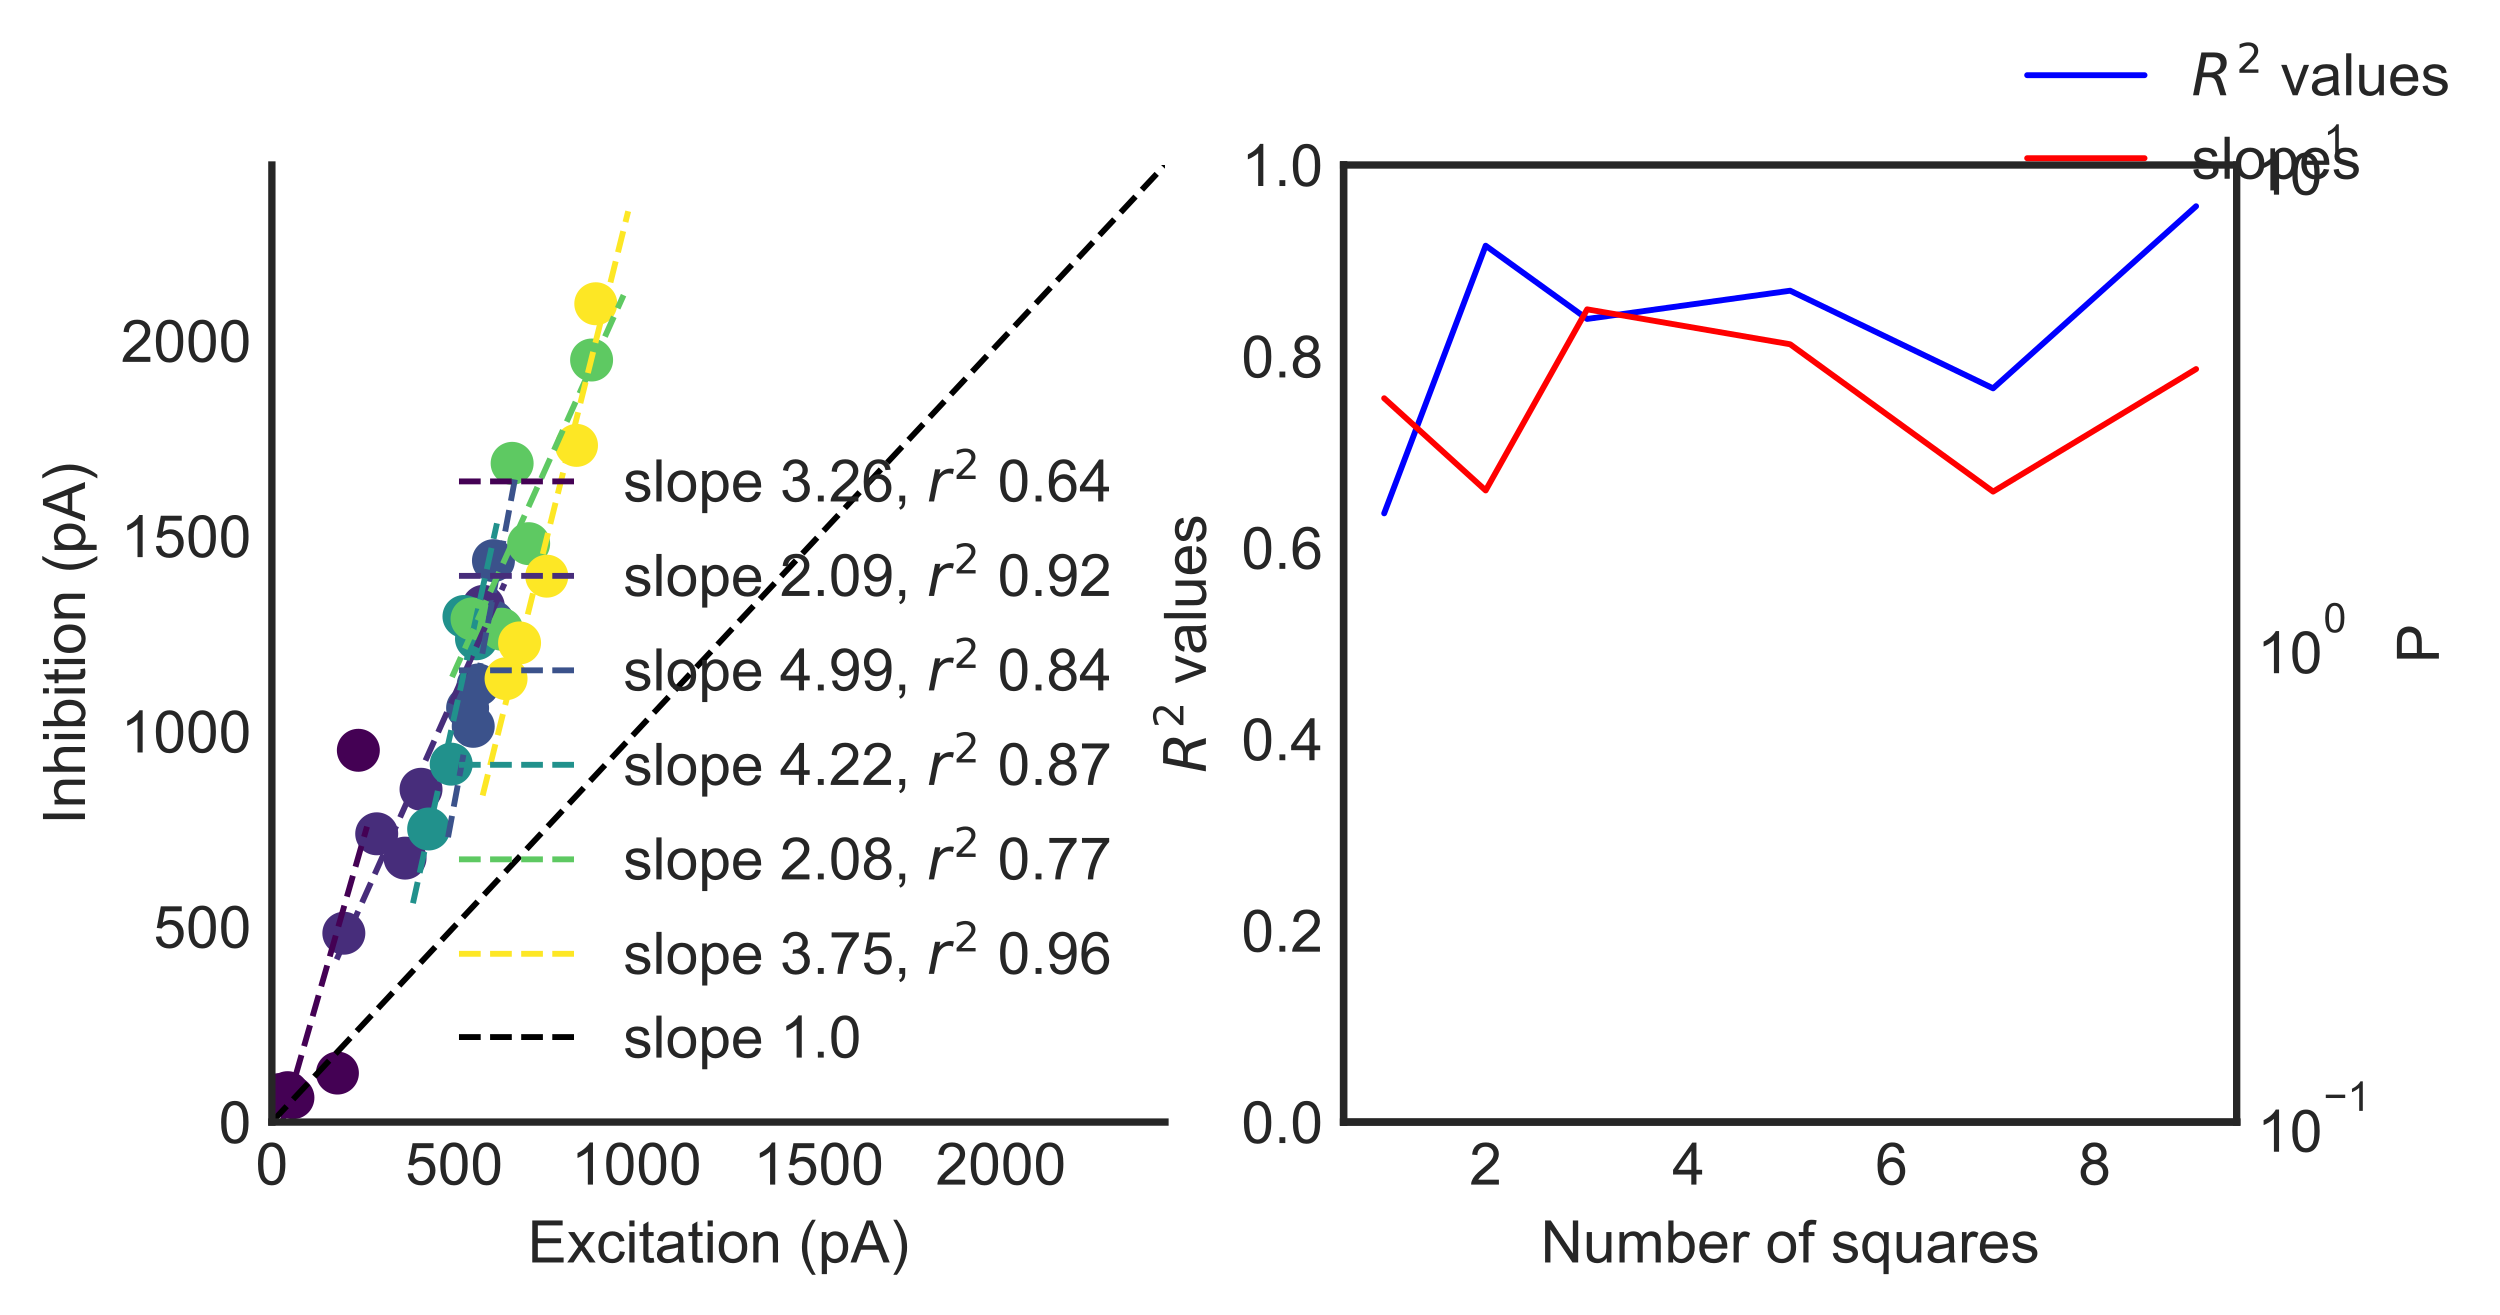 <?xml version="1.0" encoding="utf-8" standalone="no"?>
<!DOCTYPE svg PUBLIC "-//W3C//DTD SVG 1.1//EN"
  "http://www.w3.org/Graphics/SVG/1.1/DTD/svg11.dtd">
<!-- Created with matplotlib (http://matplotlib.org/) -->
<svg height="224pt" version="1.1" viewBox="0 0 426 224" width="426pt" xmlns="http://www.w3.org/2000/svg" xmlns:xlink="http://www.w3.org/1999/xlink">
 <defs>
  <style type="text/css">
*{stroke-linecap:butt;stroke-linejoin:round;}
  </style>
 </defs>
 <g id="figure_1">
  <g id="patch_1">
   <path d="M 0 224.43 
L 426.528 224.43 
L 426.528 -0 
L 0 -0 
z
" style="fill:none;opacity:0;"/>
  </g>
  <g id="axes_1">
   <g id="patch_2">
    <path d="M 46.328 191.2 
L 198.51 191.2 
L 198.51 28.12 
L 46.328 28.12 
z
" style="fill:none;"/>
   </g>
   <g id="PathCollection_1">
    <defs>
     <path d="M 0 3.162 
C 0.839 3.162 1.643 2.829 2.236 2.236 
C 2.829 1.643 3.162 0.839 3.162 0 
C 3.162 -0.839 2.829 -1.643 2.236 -2.236 
C 1.643 -2.829 0.839 -3.162 0 -3.162 
C -0.839 -3.162 -1.643 -2.829 -2.236 -2.236 
C -2.829 -1.643 -3.162 -0.839 -3.162 0 
C -3.162 0.839 -2.829 1.643 -2.236 2.236 
C -1.643 2.829 -0.839 3.162 0 3.162 
z
" id="m1528facf43" style="stroke:#440154;"/>
    </defs>
    <g clip-path="url(#p6044e79bfd)">
     <use style="fill:#440154;stroke:#440154;" x="57.495" xlink:href="#m1528facf43" y="182.852"/>
     <use style="fill:#440154;stroke:#440154;" x="47.553" xlink:href="#m1528facf43" y="186.526"/>
     <use style="fill:#440154;stroke:#440154;" x="61.062" xlink:href="#m1528facf43" y="127.85"/>
     <use style="fill:#440154;stroke:#440154;" x="49.012" xlink:href="#m1528facf43" y="186.191"/>
     <use style="fill:#440154;stroke:#440154;" x="49.915" xlink:href="#m1528facf43" y="187.05"/>
    </g>
   </g>
   <g id="PathCollection_2">
    <defs>
     <path d="M 0 3.162 
C 0.839 3.162 1.643 2.829 2.236 2.236 
C 2.829 1.643 3.162 0.839 3.162 0 
C 3.162 -0.839 2.829 -1.643 2.236 -2.236 
C 1.643 -2.829 0.839 -3.162 0 -3.162 
C -0.839 -3.162 -1.643 -2.829 -2.236 -2.236 
C -2.829 -1.643 -3.162 -0.839 -3.162 0 
C -3.162 0.839 -2.829 1.643 -2.236 2.236 
C -1.643 2.829 -0.839 3.162 0 3.162 
z
" id="mcd4bf691d8" style="stroke:#472d7b;"/>
    </defs>
    <g clip-path="url(#p6044e79bfd)">
     <use style="fill:#472d7b;stroke:#472d7b;" x="82.36" xlink:href="#mcd4bf691d8" y="103.318"/>
     <use style="fill:#472d7b;stroke:#472d7b;" x="64.192" xlink:href="#mcd4bf691d8" y="142.08"/>
     <use style="fill:#472d7b;stroke:#472d7b;" x="71.743" xlink:href="#mcd4bf691d8" y="134.492"/>
     <use style="fill:#472d7b;stroke:#472d7b;" x="58.592" xlink:href="#mcd4bf691d8" y="159.02"/>
     <use style="fill:#472d7b;stroke:#472d7b;" x="69.021" xlink:href="#mcd4bf691d8" y="146.224"/>
    </g>
   </g>
   <g id="PathCollection_3">
    <defs>
     <path d="M 0 3.162 
C 0.839 3.162 1.643 2.829 2.236 2.236 
C 2.829 1.643 3.162 0.839 3.162 0 
C 3.162 -0.839 2.829 -1.643 2.236 -2.236 
C 1.643 -2.829 0.839 -3.162 0 -3.162 
C -0.839 -3.162 -1.643 -2.829 -2.236 -2.236 
C -2.829 -1.643 -3.162 -0.839 -3.162 0 
C -3.162 0.839 -2.829 1.643 -2.236 2.236 
C -1.643 2.829 -0.839 3.162 0 3.162 
z
" id="mae6db6f72c" style="stroke:#3b528b;"/>
    </defs>
    <g clip-path="url(#p6044e79bfd)">
     <use style="fill:#3b528b;stroke:#3b528b;" x="80.638" xlink:href="#mae6db6f72c" y="123.767"/>
     <use style="fill:#3b528b;stroke:#3b528b;" x="81.476" xlink:href="#mae6db6f72c" y="116.723"/>
     <use style="fill:#3b528b;stroke:#3b528b;" x="79.679" xlink:href="#mae6db6f72c" y="120.647"/>
     <use style="fill:#3b528b;stroke:#3b528b;" x="84.085" xlink:href="#mae6db6f72c" y="95.535"/>
     <use style="fill:#3b528b;stroke:#3b528b;" x="84.007" xlink:href="#mae6db6f72c" y="105.931"/>
    </g>
   </g>
   <g id="PathCollection_4">
    <defs>
     <path d="M 0 3.162 
C 0.839 3.162 1.643 2.829 2.236 2.236 
C 2.829 1.643 3.162 0.839 3.162 0 
C 3.162 -0.839 2.829 -1.643 2.236 -2.236 
C 1.643 -2.829 0.839 -3.162 0 -3.162 
C -0.839 -3.162 -1.643 -2.829 -2.236 -2.236 
C -2.829 -1.643 -3.162 -0.839 -3.162 0 
C -3.162 0.839 -2.829 1.643 -2.236 2.236 
C -1.643 2.829 -0.839 3.162 0 3.162 
z
" id="m6c6d8b3b7a" style="stroke:#21918c;"/>
    </defs>
    <g clip-path="url(#p6044e79bfd)">
     <use style="fill:#21918c;stroke:#21918c;" x="81.193" xlink:href="#m6c6d8b3b7a" y="108.844"/>
     <use style="fill:#21918c;stroke:#21918c;" x="76.887" xlink:href="#m6c6d8b3b7a" y="130.213"/>
     <use style="fill:#21918c;stroke:#21918c;" x="73.042" xlink:href="#m6c6d8b3b7a" y="141.26"/>
     <use style="fill:#21918c;stroke:#21918c;" x="79.059" xlink:href="#m6c6d8b3b7a" y="105.052"/>
     <use style="fill:#21918c;stroke:#21918c;" x="80.911" xlink:href="#m6c6d8b3b7a" y="106.691"/>
    </g>
   </g>
   <g id="PathCollection_5">
    <defs>
     <path d="M 0 3.162 
C 0.839 3.162 1.643 2.829 2.236 2.236 
C 2.829 1.643 3.162 0.839 3.162 0 
C 3.162 -0.839 2.829 -1.643 2.236 -2.236 
C 1.643 -2.829 0.839 -3.162 0 -3.162 
C -0.839 -3.162 -1.643 -2.829 -2.236 -2.236 
C -2.829 -1.643 -3.162 -0.839 -3.162 0 
C -3.162 0.839 -2.829 1.643 -2.236 2.236 
C -1.643 2.829 -0.839 3.162 0 3.162 
z
" id="mc733701415" style="stroke:#5ec962;"/>
    </defs>
    <g clip-path="url(#p6044e79bfd)">
     <use style="fill:#5ec962;stroke:#5ec962;" x="80.434" xlink:href="#mc733701415" y="105.463"/>
     <use style="fill:#5ec962;stroke:#5ec962;" x="90.084" xlink:href="#mc733701415" y="92.639"/>
     <use style="fill:#5ec962;stroke:#5ec962;" x="100.808" xlink:href="#mc733701415" y="61.347"/>
     <use style="fill:#5ec962;stroke:#5ec962;" x="87.268" xlink:href="#mc733701415" y="78.954"/>
     <use style="fill:#5ec962;stroke:#5ec962;" x="85.476" xlink:href="#mc733701415" y="107.22"/>
    </g>
   </g>
   <g id="PathCollection_6">
    <defs>
     <path d="M 0 3.162 
C 0.839 3.162 1.643 2.829 2.236 2.236 
C 2.829 1.643 3.162 0.839 3.162 0 
C 3.162 -0.839 2.829 -1.643 2.236 -2.236 
C 1.643 -2.829 0.839 -3.162 0 -3.162 
C -0.839 -3.162 -1.643 -2.829 -2.236 -2.236 
C -2.829 -1.643 -3.162 -0.839 -3.162 0 
C -3.162 0.839 -2.829 1.643 -2.236 2.236 
C -1.643 2.829 -0.839 3.162 0 3.162 
z
" id="m97e0b9daf6" style="stroke:#fde725;"/>
    </defs>
    <g clip-path="url(#p6044e79bfd)">
     <use style="fill:#fde725;stroke:#fde725;" x="101.522" xlink:href="#m97e0b9daf6" y="51.759"/>
     <use style="fill:#fde725;stroke:#fde725;" x="98.236" xlink:href="#m97e0b9daf6" y="75.893"/>
     <use style="fill:#fde725;stroke:#fde725;" x="88.534" xlink:href="#m97e0b9daf6" y="109.554"/>
     <use style="fill:#fde725;stroke:#fde725;" x="86.232" xlink:href="#m97e0b9daf6" y="115.649"/>
     <use style="fill:#fde725;stroke:#fde725;" x="93.167" xlink:href="#m97e0b9daf6" y="98.179"/>
    </g>
   </g>
   <g id="line2d_1">
    <path clip-path="url(#p6044e79bfd)" d="M 47.431 193.547 
L 47.583 193.015 
L 47.736 192.483 
L 47.888 191.951 
L 48.041 191.418 
L 48.193 190.886 
L 48.346 190.354 
L 48.499 189.822 
L 48.651 189.289 
L 48.804 188.757 
L 48.956 188.225 
L 49.109 187.693 
L 49.261 187.161 
L 49.414 186.628 
L 49.567 186.096 
L 49.719 185.564 
L 49.872 185.032 
L 50.024 184.499 
L 50.177 183.967 
L 50.329 183.435 
L 50.482 182.903 
L 50.635 182.371 
L 50.787 181.838 
L 50.94 181.306 
L 51.092 180.774 
L 51.245 180.242 
L 51.397 179.709 
L 51.55 179.177 
L 51.703 178.645 
L 51.855 178.113 
L 52.008 177.581 
L 52.16 177.048 
L 52.313 176.516 
L 52.465 175.984 
L 52.618 175.452 
L 52.771 174.92 
L 52.923 174.387 
L 53.076 173.855 
L 53.228 173.323 
L 53.381 172.791 
L 53.533 172.258 
L 53.686 171.726 
L 53.839 171.194 
L 53.991 170.662 
L 54.144 170.13 
L 54.296 169.597 
L 54.449 169.065 
L 54.601 168.533 
L 54.754 168.001 
L 54.906 167.468 
L 55.059 166.936 
L 55.212 166.404 
L 55.364 165.872 
L 55.517 165.34 
L 55.669 164.807 
L 55.822 164.275 
L 55.974 163.743 
L 56.127 163.211 
L 56.28 162.678 
L 56.432 162.146 
L 56.585 161.614 
L 56.737 161.082 
L 56.89 160.55 
L 57.042 160.017 
L 57.195 159.485 
L 57.348 158.953 
L 57.5 158.421 
L 57.653 157.888 
L 57.805 157.356 
L 57.958 156.824 
L 58.11 156.292 
L 58.263 155.76 
L 58.416 155.227 
L 58.568 154.695 
L 58.721 154.163 
L 58.873 153.631 
L 59.026 153.098 
L 59.178 152.566 
L 59.331 152.034 
L 59.484 151.502 
L 59.636 150.97 
L 59.789 150.437 
L 59.941 149.905 
L 60.094 149.373 
L 60.246 148.841 
L 60.399 148.309 
L 60.552 147.776 
L 60.704 147.244 
L 60.857 146.712 
L 61.009 146.18 
L 61.162 145.647 
L 61.314 145.115 
L 61.467 144.583 
L 61.62 144.051 
L 61.772 143.519 
L 61.925 142.986 
L 62.077 142.454 
L 62.23 141.922 
L 62.382 141.39 
L 62.535 140.857 
" style="fill:none;stroke:#440154;stroke-dasharray:3.7,1.6;stroke-dashoffset:0;"/>
   </g>
   <g id="line2d_2">
    <path clip-path="url(#p6044e79bfd)" d="M 57.365 163.478 
L 57.654 162.832 
L 57.943 162.185 
L 58.232 161.538 
L 58.521 160.892 
L 58.81 160.245 
L 59.099 159.598 
L 59.387 158.952 
L 59.676 158.305 
L 59.965 157.658 
L 60.254 157.012 
L 60.543 156.365 
L 60.832 155.718 
L 61.121 155.072 
L 61.409 154.425 
L 61.698 153.778 
L 61.987 153.132 
L 62.276 152.485 
L 62.565 151.838 
L 62.854 151.192 
L 63.143 150.545 
L 63.432 149.898 
L 63.72 149.252 
L 64.009 148.605 
L 64.298 147.958 
L 64.587 147.312 
L 64.876 146.665 
L 65.165 146.018 
L 65.454 145.372 
L 65.743 144.725 
L 66.031 144.078 
L 66.32 143.432 
L 66.609 142.785 
L 66.898 142.138 
L 67.187 141.492 
L 67.476 140.845 
L 67.765 140.198 
L 68.054 139.552 
L 68.342 138.905 
L 68.631 138.258 
L 68.92 137.612 
L 69.209 136.965 
L 69.498 136.318 
L 69.787 135.672 
L 70.076 135.025 
L 70.364 134.378 
L 70.653 133.732 
L 70.942 133.085 
L 71.231 132.438 
L 71.52 131.792 
L 71.809 131.145 
L 72.098 130.498 
L 72.387 129.852 
L 72.675 129.205 
L 72.964 128.558 
L 73.253 127.912 
L 73.542 127.265 
L 73.831 126.618 
L 74.12 125.972 
L 74.409 125.325 
L 74.698 124.678 
L 74.986 124.032 
L 75.275 123.385 
L 75.564 122.738 
L 75.853 122.092 
L 76.142 121.445 
L 76.431 120.798 
L 76.72 120.152 
L 77.009 119.505 
L 77.297 118.858 
L 77.586 118.212 
L 77.875 117.565 
L 78.164 116.918 
L 78.453 116.272 
L 78.742 115.625 
L 79.031 114.978 
L 79.319 114.332 
L 79.608 113.685 
L 79.897 113.038 
L 80.186 112.392 
L 80.475 111.745 
L 80.764 111.098 
L 81.053 110.452 
L 81.342 109.805 
L 81.63 109.158 
L 81.919 108.512 
L 82.208 107.865 
L 82.497 107.218 
L 82.786 106.572 
L 83.075 105.925 
L 83.364 105.278 
L 83.653 104.632 
L 83.941 103.985 
L 84.23 103.338 
L 84.519 102.692 
L 84.808 102.045 
L 85.097 101.398 
L 85.386 100.752 
L 85.675 100.105 
L 85.964 99.458 
" style="fill:none;stroke:#472d7b;stroke-dasharray:3.7,1.6;stroke-dashoffset:0;"/>
   </g>
   <g id="line2d_3">
    <path clip-path="url(#p6044e79bfd)" d="M 76.344 142.663 
L 76.46 142.04 
L 76.576 141.418 
L 76.693 140.796 
L 76.809 140.173 
L 76.925 139.551 
L 77.042 138.928 
L 77.158 138.306 
L 77.274 137.683 
L 77.391 137.061 
L 77.507 136.438 
L 77.623 135.816 
L 77.74 135.193 
L 77.856 134.571 
L 77.972 133.948 
L 78.089 133.326 
L 78.205 132.703 
L 78.321 132.081 
L 78.438 131.458 
L 78.554 130.836 
L 78.67 130.213 
L 78.787 129.591 
L 78.903 128.968 
L 79.019 128.346 
L 79.136 127.723 
L 79.252 127.101 
L 79.368 126.478 
L 79.485 125.856 
L 79.601 125.233 
L 79.717 124.611 
L 79.834 123.989 
L 79.95 123.366 
L 80.066 122.744 
L 80.183 122.121 
L 80.299 121.499 
L 80.415 120.876 
L 80.532 120.254 
L 80.648 119.631 
L 80.764 119.009 
L 80.881 118.386 
L 80.997 117.764 
L 81.113 117.141 
L 81.23 116.519 
L 81.346 115.896 
L 81.462 115.274 
L 81.579 114.651 
L 81.695 114.029 
L 81.811 113.406 
L 81.928 112.784 
L 82.044 112.161 
L 82.16 111.539 
L 82.277 110.916 
L 82.393 110.294 
L 82.509 109.671 
L 82.626 109.049 
L 82.742 108.426 
L 82.858 107.804 
L 82.975 107.182 
L 83.091 106.559 
L 83.207 105.937 
L 83.324 105.314 
L 83.44 104.692 
L 83.556 104.069 
L 83.673 103.447 
L 83.789 102.824 
L 83.905 102.202 
L 84.022 101.579 
L 84.138 100.957 
L 84.254 100.334 
L 84.371 99.712 
L 84.487 99.089 
L 84.603 98.467 
L 84.72 97.844 
L 84.836 97.222 
L 84.952 96.599 
L 85.069 95.977 
L 85.185 95.354 
L 85.301 94.732 
L 85.418 94.109 
L 85.534 93.487 
L 85.65 92.864 
L 85.767 92.242 
L 85.883 91.619 
L 85.999 90.997 
L 86.116 90.375 
L 86.232 89.752 
L 86.348 89.13 
L 86.465 88.507 
L 86.581 87.885 
L 86.697 87.262 
L 86.814 86.64 
L 86.93 86.017 
L 87.046 85.395 
L 87.163 84.772 
L 87.279 84.15 
L 87.395 83.527 
L 87.512 82.905 
L 87.628 82.282 
L 87.744 81.66 
L 87.861 81.037 
" style="fill:none;stroke:#3b528b;stroke-dasharray:3.7,1.6;stroke-dashoffset:0;"/>
   </g>
   <g id="line2d_4">
    <path clip-path="url(#p6044e79bfd)" d="M 70.37 153.911 
L 70.515 153.257 
L 70.659 152.603 
L 70.804 151.949 
L 70.948 151.296 
L 71.093 150.642 
L 71.237 149.988 
L 71.382 149.334 
L 71.526 148.681 
L 71.671 148.027 
L 71.816 147.373 
L 71.96 146.719 
L 72.105 146.066 
L 72.249 145.412 
L 72.394 144.758 
L 72.538 144.104 
L 72.683 143.45 
L 72.827 142.797 
L 72.972 142.143 
L 73.116 141.489 
L 73.261 140.835 
L 73.405 140.182 
L 73.55 139.528 
L 73.694 138.874 
L 73.839 138.22 
L 73.984 137.566 
L 74.128 136.913 
L 74.273 136.259 
L 74.417 135.605 
L 74.562 134.951 
L 74.706 134.298 
L 74.851 133.644 
L 74.995 132.99 
L 75.14 132.336 
L 75.284 131.683 
L 75.429 131.029 
L 75.573 130.375 
L 75.718 129.721 
L 75.862 129.067 
L 76.007 128.414 
L 76.152 127.76 
L 76.296 127.106 
L 76.441 126.452 
L 76.585 125.799 
L 76.73 125.145 
L 76.874 124.491 
L 77.019 123.837 
L 77.163 123.183 
L 77.308 122.53 
L 77.452 121.876 
L 77.597 121.222 
L 77.741 120.568 
L 77.886 119.915 
L 78.03 119.261 
L 78.175 118.607 
L 78.32 117.953 
L 78.464 117.3 
L 78.609 116.646 
L 78.753 115.992 
L 78.898 115.338 
L 79.042 114.684 
L 79.187 114.031 
L 79.331 113.377 
L 79.476 112.723 
L 79.62 112.069 
L 79.765 111.416 
L 79.909 110.762 
L 80.054 110.108 
L 80.198 109.454 
L 80.343 108.8 
L 80.488 108.147 
L 80.632 107.493 
L 80.777 106.839 
L 80.921 106.185 
L 81.066 105.532 
L 81.21 104.878 
L 81.355 104.224 
L 81.499 103.57 
L 81.644 102.917 
L 81.788 102.263 
L 81.933 101.609 
L 82.077 100.955 
L 82.222 100.301 
L 82.366 99.648 
L 82.511 98.994 
L 82.656 98.34 
L 82.8 97.686 
L 82.945 97.033 
L 83.089 96.379 
L 83.234 95.725 
L 83.378 95.071 
L 83.523 94.418 
L 83.667 93.764 
L 83.812 93.11 
L 83.956 92.456 
L 84.101 91.802 
L 84.245 91.149 
L 84.39 90.495 
L 84.534 89.841 
L 84.679 89.187 
" style="fill:none;stroke:#21918c;stroke-dasharray:3.7,1.6;stroke-dashoffset:0;"/>
   </g>
   <g id="line2d_5">
    <path clip-path="url(#p6044e79bfd)" d="M 77.023 115.373 
L 77.319 114.716 
L 77.614 114.058 
L 77.909 113.401 
L 78.205 112.744 
L 78.5 112.086 
L 78.795 111.429 
L 79.09 110.772 
L 79.386 110.114 
L 79.681 109.457 
L 79.976 108.8 
L 80.271 108.142 
L 80.567 107.485 
L 80.862 106.828 
L 81.157 106.17 
L 81.453 105.513 
L 81.748 104.856 
L 82.043 104.198 
L 82.338 103.541 
L 82.634 102.884 
L 82.929 102.226 
L 83.224 101.569 
L 83.52 100.912 
L 83.815 100.254 
L 84.11 99.597 
L 84.405 98.94 
L 84.701 98.282 
L 84.996 97.625 
L 85.291 96.967 
L 85.587 96.31 
L 85.882 95.653 
L 86.177 94.995 
L 86.472 94.338 
L 86.768 93.681 
L 87.063 93.023 
L 87.358 92.366 
L 87.653 91.709 
L 87.949 91.051 
L 88.244 90.394 
L 88.539 89.737 
L 88.835 89.079 
L 89.13 88.422 
L 89.425 87.765 
L 89.72 87.107 
L 90.016 86.45 
L 90.311 85.793 
L 90.606 85.135 
L 90.902 84.478 
L 91.197 83.821 
L 91.492 83.163 
L 91.787 82.506 
L 92.083 81.849 
L 92.378 81.191 
L 92.673 80.534 
L 92.968 79.877 
L 93.264 79.219 
L 93.559 78.562 
L 93.854 77.905 
L 94.15 77.247 
L 94.445 76.59 
L 94.74 75.933 
L 95.035 75.275 
L 95.331 74.618 
L 95.626 73.961 
L 95.921 73.303 
L 96.217 72.646 
L 96.512 71.989 
L 96.807 71.331 
L 97.102 70.674 
L 97.398 70.016 
L 97.693 69.359 
L 97.988 68.702 
L 98.284 68.044 
L 98.579 67.387 
L 98.874 66.73 
L 99.169 66.072 
L 99.465 65.415 
L 99.76 64.758 
L 100.055 64.1 
L 100.35 63.443 
L 100.646 62.786 
L 100.941 62.128 
L 101.236 61.471 
L 101.532 60.814 
L 101.827 60.156 
L 102.122 59.499 
L 102.417 58.842 
L 102.713 58.184 
L 103.008 57.527 
L 103.303 56.87 
L 103.599 56.212 
L 103.894 55.555 
L 104.189 54.898 
L 104.484 54.24 
L 104.78 53.583 
L 105.075 52.926 
L 105.37 52.268 
L 105.665 51.611 
L 105.961 50.954 
L 106.256 50.296 
" style="fill:none;stroke:#5ec962;stroke-dasharray:3.7,1.6;stroke-dashoffset:0;"/>
   </g>
   <g id="line2d_6">
    <path clip-path="url(#p6044e79bfd)" d="M 82.242 135.556 
L 82.492 134.55 
L 82.743 133.544 
L 82.993 132.539 
L 83.244 131.533 
L 83.494 130.528 
L 83.745 129.522 
L 83.995 128.516 
L 84.246 127.511 
L 84.496 126.505 
L 84.747 125.499 
L 84.997 124.494 
L 85.248 123.488 
L 85.498 122.482 
L 85.749 121.477 
L 85.999 120.471 
L 86.25 119.466 
L 86.5 118.46 
L 86.751 117.454 
L 87.001 116.449 
L 87.252 115.443 
L 87.502 114.437 
L 87.753 113.432 
L 88.003 112.426 
L 88.254 111.42 
L 88.504 110.415 
L 88.755 109.409 
L 89.005 108.403 
L 89.256 107.398 
L 89.506 106.392 
L 89.757 105.387 
L 90.007 104.381 
L 90.258 103.375 
L 90.508 102.37 
L 90.759 101.364 
L 91.009 100.358 
L 91.26 99.353 
L 91.51 98.347 
L 91.761 97.341 
L 92.011 96.336 
L 92.262 95.33 
L 92.512 94.325 
L 92.763 93.319 
L 93.013 92.313 
L 93.264 91.308 
L 93.514 90.302 
L 93.765 89.296 
L 94.015 88.291 
L 94.266 87.285 
L 94.516 86.279 
L 94.767 85.274 
L 95.018 84.268 
L 95.268 83.263 
L 95.519 82.257 
L 95.769 81.251 
L 96.02 80.246 
L 96.27 79.24 
L 96.521 78.234 
L 96.771 77.229 
L 97.022 76.223 
L 97.272 75.217 
L 97.523 74.212 
L 97.773 73.206 
L 98.024 72.2 
L 98.274 71.195 
L 98.525 70.189 
L 98.775 69.184 
L 99.026 68.178 
L 99.276 67.172 
L 99.527 66.167 
L 99.777 65.161 
L 100.028 64.155 
L 100.278 63.15 
L 100.529 62.144 
L 100.779 61.138 
L 101.03 60.133 
L 101.28 59.127 
L 101.531 58.122 
L 101.781 57.116 
L 102.032 56.11 
L 102.282 55.105 
L 102.533 54.099 
L 102.783 53.093 
L 103.034 52.088 
L 103.284 51.082 
L 103.535 50.076 
L 103.785 49.071 
L 104.036 48.065 
L 104.286 47.06 
L 104.537 46.054 
L 104.787 45.048 
L 105.038 44.043 
L 105.288 43.037 
L 105.539 42.031 
L 105.789 41.026 
L 106.04 40.02 
L 106.29 39.014 
L 106.541 38.009 
L 106.791 37.003 
L 107.042 35.997 
" style="fill:none;stroke:#fde725;stroke-dasharray:3.7,1.6;stroke-dashoffset:0;"/>
   </g>
   <g id="line2d_7">
    <path clip-path="url(#p6044e79bfd)" d="M 46.328 191.2 
L 198.51 28.12 
" style="fill:none;stroke:#000000;stroke-dasharray:3.7,1.6;stroke-dashoffset:0;"/>
   </g>
   <g id="patch_3">
    <path d="M 46.328 191.2 
L 46.328 28.12 
" style="fill:none;stroke:#262626;stroke-linecap:square;stroke-linejoin:miter;stroke-width:1.25;"/>
   </g>
   <g id="patch_4">
    <path d="M 46.328 191.2 
L 198.51 191.2 
" style="fill:none;stroke:#262626;stroke-linecap:square;stroke-linejoin:miter;stroke-width:1.25;"/>
   </g>
   <g id="matplotlib.axis_1">
    <g id="xtick_1">
     <g id="line2d_8"/>
     <g id="text_1">
      <!-- 0 -->
      <defs>
       <path d="M 4.156 35.297 
Q 4.156 48 6.766 55.734 
Q 9.375 63.484 14.516 67.672 
Q 19.672 71.875 27.484 71.875 
Q 33.25 71.875 37.594 69.547 
Q 41.938 67.234 44.766 62.859 
Q 47.609 58.5 49.219 52.219 
Q 50.828 45.953 50.828 35.297 
Q 50.828 22.703 48.234 14.969 
Q 45.656 7.234 40.5 3 
Q 35.359 -1.219 27.484 -1.219 
Q 17.141 -1.219 11.234 6.203 
Q 4.156 15.141 4.156 35.297 
z
M 13.188 35.297 
Q 13.188 17.672 17.312 11.828 
Q 21.438 6 27.484 6 
Q 33.547 6 37.672 11.859 
Q 41.797 17.719 41.797 35.297 
Q 41.797 52.984 37.672 58.781 
Q 33.547 64.594 27.391 64.594 
Q 21.344 64.594 17.719 59.469 
Q 13.188 52.938 13.188 35.297 
z
" id="ArialMT-30"/>
      </defs>
      <g style="fill:#262626;" transform="translate(43.548 201.858)scale(0.1 -0.1)">
       <use xlink:href="#ArialMT-30"/>
      </g>
     </g>
    </g>
    <g id="xtick_2">
     <g id="line2d_9"/>
     <g id="text_2">
      <!-- 500 -->
      <defs>
       <path d="M 4.156 18.75 
L 13.375 19.531 
Q 14.406 12.797 18.141 9.391 
Q 21.875 6 27.156 6 
Q 33.5 6 37.891 10.781 
Q 42.281 15.578 42.281 23.484 
Q 42.281 31 38.062 35.344 
Q 33.844 39.703 27 39.703 
Q 22.75 39.703 19.328 37.766 
Q 15.922 35.844 13.969 32.766 
L 5.719 33.844 
L 12.641 70.609 
L 48.25 70.609 
L 48.25 62.203 
L 19.672 62.203 
L 15.828 42.969 
Q 22.266 47.469 29.344 47.469 
Q 38.719 47.469 45.156 40.969 
Q 51.609 34.469 51.609 24.266 
Q 51.609 14.547 45.953 7.469 
Q 39.062 -1.219 27.156 -1.219 
Q 17.391 -1.219 11.203 4.25 
Q 5.031 9.719 4.156 18.75 
z
" id="ArialMT-35"/>
      </defs>
      <g style="fill:#262626;" transform="translate(69.043 201.858)scale(0.1 -0.1)">
       <use xlink:href="#ArialMT-35"/>
       <use x="55.615" xlink:href="#ArialMT-30"/>
       <use x="111.23" xlink:href="#ArialMT-30"/>
      </g>
     </g>
    </g>
    <g id="xtick_3">
     <g id="line2d_10"/>
     <g id="text_3">
      <!-- 1000 -->
      <defs>
       <path d="M 37.25 0 
L 28.469 0 
L 28.469 56 
Q 25.297 52.984 20.141 49.953 
Q 14.984 46.922 10.891 45.406 
L 10.891 53.906 
Q 18.266 57.375 23.781 62.297 
Q 29.297 67.234 31.594 71.875 
L 37.25 71.875 
z
" id="ArialMT-31"/>
      </defs>
      <g style="fill:#262626;" transform="translate(97.318 201.858)scale(0.1 -0.1)">
       <use xlink:href="#ArialMT-31"/>
       <use x="55.615" xlink:href="#ArialMT-30"/>
       <use x="111.23" xlink:href="#ArialMT-30"/>
       <use x="166.846" xlink:href="#ArialMT-30"/>
      </g>
     </g>
    </g>
    <g id="xtick_4">
     <g id="line2d_11"/>
     <g id="text_4">
      <!-- 1500 -->
      <g style="fill:#262626;" transform="translate(128.374 201.858)scale(0.1 -0.1)">
       <use xlink:href="#ArialMT-31"/>
       <use x="55.615" xlink:href="#ArialMT-35"/>
       <use x="111.23" xlink:href="#ArialMT-30"/>
       <use x="166.846" xlink:href="#ArialMT-30"/>
      </g>
     </g>
    </g>
    <g id="xtick_5">
     <g id="line2d_12"/>
     <g id="text_5">
      <!-- 2000 -->
      <defs>
       <path d="M 50.344 8.453 
L 50.344 0 
L 3.031 0 
Q 2.938 3.172 4.047 6.109 
Q 5.859 10.938 9.828 15.625 
Q 13.812 20.312 21.344 26.469 
Q 33.016 36.031 37.109 41.625 
Q 41.219 47.219 41.219 52.203 
Q 41.219 57.422 37.469 61 
Q 33.734 64.594 27.734 64.594 
Q 21.391 64.594 17.578 60.781 
Q 13.766 56.984 13.719 50.25 
L 4.688 51.172 
Q 5.609 61.281 11.656 66.578 
Q 17.719 71.875 27.938 71.875 
Q 38.234 71.875 44.234 66.156 
Q 50.25 60.453 50.25 52 
Q 50.25 47.703 48.484 43.547 
Q 46.734 39.406 42.656 34.812 
Q 38.578 30.219 29.109 22.219 
Q 21.188 15.578 18.938 13.203 
Q 16.703 10.844 15.234 8.453 
z
" id="ArialMT-32"/>
      </defs>
      <g style="fill:#262626;" transform="translate(159.431 201.858)scale(0.1 -0.1)">
       <use xlink:href="#ArialMT-32"/>
       <use x="55.615" xlink:href="#ArialMT-30"/>
       <use x="111.23" xlink:href="#ArialMT-30"/>
       <use x="166.846" xlink:href="#ArialMT-30"/>
      </g>
     </g>
    </g>
    <g id="text_6">
     <!-- Excitation (pA) -->
     <defs>
      <path d="M 7.906 0 
L 7.906 71.578 
L 59.672 71.578 
L 59.672 63.141 
L 17.391 63.141 
L 17.391 41.219 
L 56.984 41.219 
L 56.984 32.812 
L 17.391 32.812 
L 17.391 8.453 
L 61.328 8.453 
L 61.328 0 
z
" id="ArialMT-45"/>
      <path d="M 0.734 0 
L 19.672 26.953 
L 2.156 51.859 
L 13.141 51.859 
L 21.094 39.703 
Q 23.344 36.234 24.703 33.891 
Q 26.859 37.109 28.656 39.594 
L 37.406 51.859 
L 47.906 51.859 
L 29.984 27.438 
L 49.266 0 
L 38.484 0 
L 27.828 16.109 
L 25 20.453 
L 11.375 0 
z
" id="ArialMT-78"/>
      <path d="M 40.438 19 
L 49.078 17.875 
Q 47.656 8.938 41.812 3.875 
Q 35.984 -1.172 27.484 -1.172 
Q 16.844 -1.172 10.375 5.781 
Q 3.906 12.75 3.906 25.734 
Q 3.906 34.125 6.688 40.422 
Q 9.469 46.734 15.156 49.875 
Q 20.844 53.031 27.547 53.031 
Q 35.984 53.031 41.359 48.75 
Q 46.734 44.484 48.25 36.625 
L 39.703 35.297 
Q 38.484 40.531 35.375 43.156 
Q 32.281 45.797 27.875 45.797 
Q 21.234 45.797 17.078 41.031 
Q 12.938 36.281 12.938 25.984 
Q 12.938 15.531 16.938 10.797 
Q 20.953 6.062 27.391 6.062 
Q 32.562 6.062 36.031 9.234 
Q 39.5 12.406 40.438 19 
z
" id="ArialMT-63"/>
      <path d="M 6.641 61.469 
L 6.641 71.578 
L 15.438 71.578 
L 15.438 61.469 
z
M 6.641 0 
L 6.641 51.859 
L 15.438 51.859 
L 15.438 0 
z
" id="ArialMT-69"/>
      <path d="M 25.781 7.859 
L 27.047 0.094 
Q 23.344 -0.688 20.406 -0.688 
Q 15.625 -0.688 12.984 0.828 
Q 10.359 2.344 9.281 4.812 
Q 8.203 7.281 8.203 15.188 
L 8.203 45.016 
L 1.766 45.016 
L 1.766 51.859 
L 8.203 51.859 
L 8.203 64.703 
L 16.938 69.969 
L 16.938 51.859 
L 25.781 51.859 
L 25.781 45.016 
L 16.938 45.016 
L 16.938 14.703 
Q 16.938 10.938 17.406 9.859 
Q 17.875 8.797 18.922 8.156 
Q 19.969 7.516 21.922 7.516 
Q 23.391 7.516 25.781 7.859 
z
" id="ArialMT-74"/>
      <path d="M 40.438 6.391 
Q 35.547 2.25 31.031 0.531 
Q 26.516 -1.172 21.344 -1.172 
Q 12.797 -1.172 8.203 3 
Q 3.609 7.172 3.609 13.672 
Q 3.609 17.484 5.344 20.625 
Q 7.078 23.781 9.891 25.688 
Q 12.703 27.594 16.219 28.562 
Q 18.797 29.25 24.031 29.891 
Q 34.672 31.156 39.703 32.906 
Q 39.75 34.719 39.75 35.203 
Q 39.75 40.578 37.25 42.781 
Q 33.891 45.75 27.25 45.75 
Q 21.047 45.75 18.094 43.578 
Q 15.141 41.406 13.719 35.891 
L 5.125 37.062 
Q 6.297 42.578 8.984 45.969 
Q 11.672 49.359 16.75 51.188 
Q 21.828 53.031 28.516 53.031 
Q 35.156 53.031 39.297 51.469 
Q 43.453 49.906 45.406 47.531 
Q 47.359 45.172 48.141 41.547 
Q 48.578 39.312 48.578 33.453 
L 48.578 21.734 
Q 48.578 9.469 49.141 6.219 
Q 49.703 2.984 51.375 0 
L 42.188 0 
Q 40.828 2.734 40.438 6.391 
z
M 39.703 26.031 
Q 34.906 24.078 25.344 22.703 
Q 19.922 21.922 17.672 20.938 
Q 15.438 19.969 14.203 18.094 
Q 12.984 16.219 12.984 13.922 
Q 12.984 10.406 15.641 8.062 
Q 18.312 5.719 23.438 5.719 
Q 28.516 5.719 32.469 7.938 
Q 36.422 10.156 38.281 14.016 
Q 39.703 17 39.703 22.797 
z
" id="ArialMT-61"/>
      <path d="M 3.328 25.922 
Q 3.328 40.328 11.328 47.266 
Q 18.016 53.031 27.641 53.031 
Q 38.328 53.031 45.109 46.016 
Q 51.906 39.016 51.906 26.656 
Q 51.906 16.656 48.906 10.906 
Q 45.906 5.172 40.156 2 
Q 34.422 -1.172 27.641 -1.172 
Q 16.75 -1.172 10.031 5.812 
Q 3.328 12.797 3.328 25.922 
z
M 12.359 25.922 
Q 12.359 15.969 16.703 11.016 
Q 21.047 6.062 27.641 6.062 
Q 34.188 6.062 38.531 11.031 
Q 42.875 16.016 42.875 26.219 
Q 42.875 35.844 38.5 40.797 
Q 34.125 45.75 27.641 45.75 
Q 21.047 45.75 16.703 40.812 
Q 12.359 35.891 12.359 25.922 
z
" id="ArialMT-6f"/>
      <path d="M 6.594 0 
L 6.594 51.859 
L 14.5 51.859 
L 14.5 44.484 
Q 20.219 53.031 31 53.031 
Q 35.688 53.031 39.625 51.344 
Q 43.562 49.656 45.516 46.922 
Q 47.469 44.188 48.25 40.438 
Q 48.734 37.984 48.734 31.891 
L 48.734 0 
L 39.938 0 
L 39.938 31.547 
Q 39.938 36.922 38.906 39.578 
Q 37.891 42.234 35.281 43.812 
Q 32.672 45.406 29.156 45.406 
Q 23.531 45.406 19.453 41.844 
Q 15.375 38.281 15.375 28.328 
L 15.375 0 
z
" id="ArialMT-6e"/>
      <path id="ArialMT-20"/>
      <path d="M 23.391 -21.047 
Q 16.109 -11.859 11.078 0.438 
Q 6.062 12.75 6.062 25.922 
Q 6.062 37.547 9.812 48.188 
Q 14.203 60.547 23.391 72.797 
L 29.688 72.797 
Q 23.781 62.641 21.875 58.297 
Q 18.891 51.562 17.188 44.234 
Q 15.094 35.109 15.094 25.875 
Q 15.094 2.391 29.688 -21.047 
z
" id="ArialMT-28"/>
      <path d="M 6.594 -19.875 
L 6.594 51.859 
L 14.594 51.859 
L 14.594 45.125 
Q 17.438 49.078 21 51.047 
Q 24.562 53.031 29.641 53.031 
Q 36.281 53.031 41.359 49.609 
Q 46.438 46.188 49.016 39.953 
Q 51.609 33.734 51.609 26.312 
Q 51.609 18.359 48.75 11.984 
Q 45.906 5.609 40.453 2.219 
Q 35.016 -1.172 29 -1.172 
Q 24.609 -1.172 21.109 0.688 
Q 17.625 2.547 15.375 5.375 
L 15.375 -19.875 
z
M 14.547 25.641 
Q 14.547 15.625 18.594 10.844 
Q 22.656 6.062 28.422 6.062 
Q 34.281 6.062 38.453 11.016 
Q 42.625 15.969 42.625 26.375 
Q 42.625 36.281 38.547 41.203 
Q 34.469 46.141 28.812 46.141 
Q 23.188 46.141 18.859 40.891 
Q 14.547 35.641 14.547 25.641 
z
" id="ArialMT-70"/>
      <path d="M -0.141 0 
L 27.344 71.578 
L 37.547 71.578 
L 66.844 0 
L 56.062 0 
L 47.703 21.688 
L 17.781 21.688 
L 9.906 0 
z
M 20.516 29.391 
L 44.781 29.391 
L 37.312 49.219 
Q 33.891 58.25 32.234 64.062 
Q 30.859 57.172 28.375 50.391 
z
" id="ArialMT-41"/>
      <path d="M 12.359 -21.047 
L 6.062 -21.047 
Q 20.656 2.391 20.656 25.875 
Q 20.656 35.062 18.562 44.094 
Q 16.891 51.422 13.922 58.156 
Q 12.016 62.547 6.062 72.797 
L 12.359 72.797 
Q 21.531 60.547 25.922 48.188 
Q 29.688 37.547 29.688 25.922 
Q 29.688 12.75 24.625 0.438 
Q 19.578 -11.859 12.359 -21.047 
z
" id="ArialMT-29"/>
     </defs>
     <g style="fill:#262626;" transform="translate(89.908 215.125)scale(0.1 -0.1)">
      <use xlink:href="#ArialMT-45"/>
      <use x="66.699" xlink:href="#ArialMT-78"/>
      <use x="116.699" xlink:href="#ArialMT-63"/>
      <use x="166.699" xlink:href="#ArialMT-69"/>
      <use x="188.916" xlink:href="#ArialMT-74"/>
      <use x="216.699" xlink:href="#ArialMT-61"/>
      <use x="272.314" xlink:href="#ArialMT-74"/>
      <use x="300.098" xlink:href="#ArialMT-69"/>
      <use x="322.314" xlink:href="#ArialMT-6f"/>
      <use x="377.93" xlink:href="#ArialMT-6e"/>
      <use x="433.545" xlink:href="#ArialMT-20"/>
      <use x="461.328" xlink:href="#ArialMT-28"/>
      <use x="494.629" xlink:href="#ArialMT-70"/>
      <use x="550.244" xlink:href="#ArialMT-41"/>
      <use x="616.943" xlink:href="#ArialMT-29"/>
     </g>
    </g>
   </g>
   <g id="matplotlib.axis_2">
    <g id="ytick_1">
     <g id="line2d_13"/>
     <g id="text_7">
      <!-- 0 -->
      <g style="fill:#262626;" transform="translate(37.267 194.779)scale(0.1 -0.1)">
       <use xlink:href="#ArialMT-30"/>
      </g>
     </g>
    </g>
    <g id="ytick_2">
     <g id="line2d_14"/>
     <g id="text_8">
      <!-- 500 -->
      <g style="fill:#262626;" transform="translate(26.145 161.499)scale(0.1 -0.1)">
       <use xlink:href="#ArialMT-35"/>
       <use x="55.615" xlink:href="#ArialMT-30"/>
       <use x="111.23" xlink:href="#ArialMT-30"/>
      </g>
     </g>
    </g>
    <g id="ytick_3">
     <g id="line2d_15"/>
     <g id="text_9">
      <!-- 1000 -->
      <g style="fill:#262626;" transform="translate(20.584 128.219)scale(0.1 -0.1)">
       <use xlink:href="#ArialMT-31"/>
       <use x="55.615" xlink:href="#ArialMT-30"/>
       <use x="111.23" xlink:href="#ArialMT-30"/>
       <use x="166.846" xlink:href="#ArialMT-30"/>
      </g>
     </g>
    </g>
    <g id="ytick_4">
     <g id="line2d_16"/>
     <g id="text_10">
      <!-- 1500 -->
      <g style="fill:#262626;" transform="translate(20.584 94.939)scale(0.1 -0.1)">
       <use xlink:href="#ArialMT-31"/>
       <use x="55.615" xlink:href="#ArialMT-35"/>
       <use x="111.23" xlink:href="#ArialMT-30"/>
       <use x="166.846" xlink:href="#ArialMT-30"/>
      </g>
     </g>
    </g>
    <g id="ytick_5">
     <g id="line2d_17"/>
     <g id="text_11">
      <!-- 2000 -->
      <g style="fill:#262626;" transform="translate(20.584 61.659)scale(0.1 -0.1)">
       <use xlink:href="#ArialMT-32"/>
       <use x="55.615" xlink:href="#ArialMT-30"/>
       <use x="111.23" xlink:href="#ArialMT-30"/>
       <use x="166.846" xlink:href="#ArialMT-30"/>
      </g>
     </g>
    </g>
    <g id="text_12">
     <!-- Inhibition (pA) -->
     <defs>
      <path d="M 9.328 0 
L 9.328 71.578 
L 18.797 71.578 
L 18.797 0 
z
" id="ArialMT-49"/>
      <path d="M 6.594 0 
L 6.594 71.578 
L 15.375 71.578 
L 15.375 45.906 
Q 21.531 53.031 30.906 53.031 
Q 36.672 53.031 40.922 50.75 
Q 45.172 48.484 47 44.484 
Q 48.828 40.484 48.828 32.859 
L 48.828 0 
L 40.047 0 
L 40.047 32.859 
Q 40.047 39.453 37.188 42.453 
Q 34.328 45.453 29.109 45.453 
Q 25.203 45.453 21.75 43.422 
Q 18.312 41.406 16.844 37.938 
Q 15.375 34.469 15.375 28.375 
L 15.375 0 
z
" id="ArialMT-68"/>
      <path d="M 14.703 0 
L 6.547 0 
L 6.547 71.578 
L 15.328 71.578 
L 15.328 46.047 
Q 20.906 53.031 29.547 53.031 
Q 34.328 53.031 38.594 51.094 
Q 42.875 49.172 45.625 45.672 
Q 48.391 42.188 49.953 37.25 
Q 51.516 32.328 51.516 26.703 
Q 51.516 13.375 44.922 6.094 
Q 38.328 -1.172 29.109 -1.172 
Q 19.922 -1.172 14.703 6.5 
z
M 14.594 26.312 
Q 14.594 17 17.141 12.844 
Q 21.297 6.062 28.375 6.062 
Q 34.125 6.062 38.328 11.062 
Q 42.531 16.062 42.531 25.984 
Q 42.531 36.141 38.5 40.969 
Q 34.469 45.797 28.766 45.797 
Q 23 45.797 18.797 40.797 
Q 14.594 35.797 14.594 26.312 
z
" id="ArialMT-62"/>
     </defs>
     <g style="fill:#262626;" transform="translate(14.48 140.508)rotate(-90)scale(0.1 -0.1)">
      <use xlink:href="#ArialMT-49"/>
      <use x="27.783" xlink:href="#ArialMT-6e"/>
      <use x="83.398" xlink:href="#ArialMT-68"/>
      <use x="139.014" xlink:href="#ArialMT-69"/>
      <use x="161.23" xlink:href="#ArialMT-62"/>
      <use x="216.846" xlink:href="#ArialMT-69"/>
      <use x="239.062" xlink:href="#ArialMT-74"/>
      <use x="266.846" xlink:href="#ArialMT-69"/>
      <use x="289.062" xlink:href="#ArialMT-6f"/>
      <use x="344.678" xlink:href="#ArialMT-6e"/>
      <use x="400.293" xlink:href="#ArialMT-20"/>
      <use x="428.076" xlink:href="#ArialMT-28"/>
      <use x="461.377" xlink:href="#ArialMT-70"/>
      <use x="516.992" xlink:href="#ArialMT-41"/>
      <use x="583.691" xlink:href="#ArialMT-29"/>
     </g>
    </g>
   </g>
   <g id="legend_1">
    <g id="line2d_18">
     <path d="M 78.21 82.025 
L 98.21 82.025 
" style="fill:none;stroke:#440154;stroke-dasharray:3.7,1.6;stroke-dashoffset:0;"/>
    </g>
    <g id="line2d_19"/>
    <g id="text_13">
     <!-- slope 3.26, $r^2$ 0.64 -->
     <defs>
      <path d="M 3.078 15.484 
L 11.766 16.844 
Q 12.5 11.625 15.844 8.844 
Q 19.188 6.062 25.203 6.062 
Q 31.25 6.062 34.172 8.516 
Q 37.109 10.984 37.109 14.312 
Q 37.109 17.281 34.516 19 
Q 32.719 20.172 25.531 21.969 
Q 15.875 24.422 12.141 26.203 
Q 8.406 27.984 6.469 31.125 
Q 4.547 34.281 4.547 38.094 
Q 4.547 41.547 6.125 44.5 
Q 7.719 47.469 10.453 49.422 
Q 12.5 50.922 16.031 51.969 
Q 19.578 53.031 23.641 53.031 
Q 29.734 53.031 34.344 51.266 
Q 38.969 49.516 41.156 46.5 
Q 43.359 43.5 44.188 38.484 
L 35.594 37.312 
Q 35.016 41.312 32.203 43.547 
Q 29.391 45.797 24.266 45.797 
Q 18.219 45.797 15.625 43.797 
Q 13.031 41.797 13.031 39.109 
Q 13.031 37.406 14.109 36.031 
Q 15.188 34.625 17.484 33.688 
Q 18.797 33.203 25.25 31.453 
Q 34.578 28.953 38.25 27.359 
Q 41.938 25.781 44.031 22.75 
Q 46.141 19.734 46.141 15.234 
Q 46.141 10.844 43.578 6.953 
Q 41.016 3.078 36.172 0.953 
Q 31.344 -1.172 25.25 -1.172 
Q 15.141 -1.172 9.844 3.031 
Q 4.547 7.234 3.078 15.484 
z
" id="ArialMT-73"/>
      <path d="M 6.391 0 
L 6.391 71.578 
L 15.188 71.578 
L 15.188 0 
z
" id="ArialMT-6c"/>
      <path d="M 42.094 16.703 
L 51.172 15.578 
Q 49.031 7.625 43.219 3.219 
Q 37.406 -1.172 28.375 -1.172 
Q 17 -1.172 10.328 5.828 
Q 3.656 12.844 3.656 25.484 
Q 3.656 38.578 10.391 45.797 
Q 17.141 53.031 27.875 53.031 
Q 38.281 53.031 44.875 45.953 
Q 51.469 38.875 51.469 26.031 
Q 51.469 25.25 51.422 23.688 
L 12.75 23.688 
Q 13.234 15.141 17.578 10.594 
Q 21.922 6.062 28.422 6.062 
Q 33.25 6.062 36.672 8.594 
Q 40.094 11.141 42.094 16.703 
z
M 13.234 30.906 
L 42.188 30.906 
Q 41.609 37.453 38.875 40.719 
Q 34.672 45.797 27.984 45.797 
Q 21.922 45.797 17.797 41.75 
Q 13.672 37.703 13.234 30.906 
z
" id="ArialMT-65"/>
      <path d="M 4.203 18.891 
L 12.984 20.062 
Q 14.5 12.594 18.141 9.297 
Q 21.781 6 27 6 
Q 33.203 6 37.469 10.297 
Q 41.75 14.594 41.75 20.953 
Q 41.75 27 37.797 30.922 
Q 33.844 34.859 27.734 34.859 
Q 25.25 34.859 21.531 33.891 
L 22.516 41.609 
Q 23.391 41.5 23.922 41.5 
Q 29.547 41.5 34.031 44.422 
Q 38.531 47.359 38.531 53.469 
Q 38.531 58.297 35.25 61.469 
Q 31.984 64.656 26.812 64.656 
Q 21.688 64.656 18.266 61.422 
Q 14.844 58.203 13.875 51.766 
L 5.078 53.328 
Q 6.688 62.156 12.391 67.016 
Q 18.109 71.875 26.609 71.875 
Q 32.469 71.875 37.391 69.359 
Q 42.328 66.844 44.938 62.5 
Q 47.562 58.156 47.562 53.266 
Q 47.562 48.641 45.062 44.828 
Q 42.578 41.016 37.703 38.766 
Q 44.047 37.312 47.562 32.688 
Q 51.078 28.078 51.078 21.141 
Q 51.078 11.766 44.234 5.25 
Q 37.406 -1.266 26.953 -1.266 
Q 17.531 -1.266 11.297 4.344 
Q 5.078 9.969 4.203 18.891 
z
" id="ArialMT-33"/>
      <path d="M 9.078 0 
L 9.078 10.016 
L 19.094 10.016 
L 19.094 0 
z
" id="ArialMT-2e"/>
      <path d="M 49.75 54.047 
L 41.016 53.375 
Q 39.844 58.547 37.703 60.891 
Q 34.125 64.656 28.906 64.656 
Q 24.703 64.656 21.531 62.312 
Q 17.391 59.281 14.984 53.469 
Q 12.594 47.656 12.5 36.922 
Q 15.672 41.75 20.266 44.094 
Q 24.859 46.438 29.891 46.438 
Q 38.672 46.438 44.844 39.969 
Q 51.031 33.5 51.031 23.25 
Q 51.031 16.5 48.125 10.719 
Q 45.219 4.938 40.141 1.859 
Q 35.062 -1.219 28.609 -1.219 
Q 17.625 -1.219 10.688 6.859 
Q 3.766 14.938 3.766 33.5 
Q 3.766 54.25 11.422 63.672 
Q 18.109 71.875 29.438 71.875 
Q 37.891 71.875 43.281 67.141 
Q 48.688 62.406 49.75 54.047 
z
M 13.875 23.188 
Q 13.875 18.656 15.797 14.5 
Q 17.719 10.359 21.188 8.172 
Q 24.656 6 28.469 6 
Q 34.031 6 38.031 10.484 
Q 42.047 14.984 42.047 22.703 
Q 42.047 30.125 38.078 34.391 
Q 34.125 38.672 28.125 38.672 
Q 22.172 38.672 18.016 34.391 
Q 13.875 30.125 13.875 23.188 
z
" id="ArialMT-36"/>
      <path d="M 8.891 0 
L 8.891 10.016 
L 18.891 10.016 
L 18.891 0 
Q 18.891 -5.516 16.938 -8.906 
Q 14.984 -12.312 10.75 -14.156 
L 8.297 -10.406 
Q 11.078 -9.188 12.391 -6.812 
Q 13.719 -4.438 13.875 0 
z
" id="ArialMT-2c"/>
      <path d="M 44.578 46.391 
Q 43.219 47.125 41.453 47.516 
Q 39.703 47.906 37.703 47.906 
Q 30.516 47.906 25.141 42.453 
Q 19.781 37.016 18.016 27.875 
L 12.5 0 
L 3.516 0 
L 14.203 54.688 
L 23.188 54.688 
L 21.484 46.188 
Q 25.047 50.922 30 53.453 
Q 34.969 56 40.578 56 
Q 42.047 56 43.453 55.828 
Q 44.875 55.672 46.297 55.281 
z
" id="DejaVuSans-Oblique-72"/>
      <path d="M 19.188 8.297 
L 53.609 8.297 
L 53.609 0 
L 7.328 0 
L 7.328 8.297 
Q 12.938 14.109 22.625 23.891 
Q 32.328 33.688 34.812 36.531 
Q 39.547 41.844 41.422 45.531 
Q 43.312 49.219 43.312 52.781 
Q 43.312 58.594 39.234 62.25 
Q 35.156 65.922 28.609 65.922 
Q 23.969 65.922 18.812 64.312 
Q 13.672 62.703 7.812 59.422 
L 7.812 69.391 
Q 13.766 71.781 18.938 73 
Q 24.125 74.219 28.422 74.219 
Q 39.75 74.219 46.484 68.547 
Q 53.219 62.891 53.219 53.422 
Q 53.219 48.922 51.531 44.891 
Q 49.859 40.875 45.406 35.406 
Q 44.188 33.984 37.641 27.219 
Q 31.109 20.453 19.188 8.297 
z
" id="DejaVuSans-32"/>
      <path d="M 32.328 0 
L 32.328 17.141 
L 1.266 17.141 
L 1.266 25.203 
L 33.938 71.578 
L 41.109 71.578 
L 41.109 25.203 
L 50.781 25.203 
L 50.781 17.141 
L 41.109 17.141 
L 41.109 0 
z
M 32.328 25.203 
L 32.328 57.469 
L 9.906 25.203 
z
" id="ArialMT-34"/>
     </defs>
     <g style="fill:#262626;" transform="translate(106.21 85.525)scale(0.1 -0.1)">
      <use transform="translate(0 0.766)" xlink:href="#ArialMT-73"/>
      <use transform="translate(50 0.766)" xlink:href="#ArialMT-6c"/>
      <use transform="translate(72.217 0.766)" xlink:href="#ArialMT-6f"/>
      <use transform="translate(127.832 0.766)" xlink:href="#ArialMT-70"/>
      <use transform="translate(183.447 0.766)" xlink:href="#ArialMT-65"/>
      <use transform="translate(239.062 0.766)" xlink:href="#ArialMT-20"/>
      <use transform="translate(266.846 0.766)" xlink:href="#ArialMT-33"/>
      <use transform="translate(322.461 0.766)" xlink:href="#ArialMT-2e"/>
      <use transform="translate(350.244 0.766)" xlink:href="#ArialMT-32"/>
      <use transform="translate(405.859 0.766)" xlink:href="#ArialMT-36"/>
      <use transform="translate(461.475 0.766)" xlink:href="#ArialMT-2c"/>
      <use transform="translate(489.258 0.766)" xlink:href="#ArialMT-20"/>
      <use transform="translate(517.041 0.766)" xlink:href="#DejaVuSans-Oblique-72"/>
      <use transform="translate(562.804 39.047)scale(0.7)" xlink:href="#DejaVuSans-32"/>
      <use transform="translate(610.075 0.766)" xlink:href="#ArialMT-20"/>
      <use transform="translate(637.858 0.766)" xlink:href="#ArialMT-30"/>
      <use transform="translate(693.473 0.766)" xlink:href="#ArialMT-2e"/>
      <use transform="translate(721.256 0.766)" xlink:href="#ArialMT-36"/>
      <use transform="translate(776.872 0.766)" xlink:href="#ArialMT-34"/>
     </g>
    </g>
    <g id="line2d_20">
     <path d="M 78.21 98.125 
L 98.21 98.125 
" style="fill:none;stroke:#472d7b;stroke-dasharray:3.7,1.6;stroke-dashoffset:0;"/>
    </g>
    <g id="line2d_21"/>
    <g id="text_14">
     <!-- slope 2.09, $r^2$ 0.92 -->
     <defs>
      <path d="M 5.469 16.547 
L 13.922 17.328 
Q 14.984 11.375 18.016 8.688 
Q 21.047 6 25.781 6 
Q 29.828 6 32.875 7.859 
Q 35.938 9.719 37.891 12.812 
Q 39.844 15.922 41.156 21.188 
Q 42.484 26.469 42.484 31.938 
Q 42.484 32.516 42.438 33.688 
Q 39.797 29.5 35.234 26.875 
Q 30.672 24.266 25.344 24.266 
Q 16.453 24.266 10.297 30.703 
Q 4.156 37.156 4.156 47.703 
Q 4.156 58.594 10.578 65.234 
Q 17 71.875 26.656 71.875 
Q 33.641 71.875 39.422 68.109 
Q 45.219 64.359 48.219 57.391 
Q 51.219 50.438 51.219 37.25 
Q 51.219 23.531 48.234 15.406 
Q 45.266 7.281 39.375 3.031 
Q 33.5 -1.219 25.594 -1.219 
Q 17.188 -1.219 11.859 3.438 
Q 6.547 8.109 5.469 16.547 
z
M 41.453 48.141 
Q 41.453 55.719 37.422 60.156 
Q 33.406 64.594 27.734 64.594 
Q 21.875 64.594 17.531 59.812 
Q 13.188 55.031 13.188 47.406 
Q 13.188 40.578 17.312 36.297 
Q 21.438 32.031 27.484 32.031 
Q 33.594 32.031 37.516 36.297 
Q 41.453 40.578 41.453 48.141 
z
" id="ArialMT-39"/>
     </defs>
     <g style="fill:#262626;" transform="translate(106.21 101.625)scale(0.1 -0.1)">
      <use transform="translate(0 0.766)" xlink:href="#ArialMT-73"/>
      <use transform="translate(50 0.766)" xlink:href="#ArialMT-6c"/>
      <use transform="translate(72.217 0.766)" xlink:href="#ArialMT-6f"/>
      <use transform="translate(127.832 0.766)" xlink:href="#ArialMT-70"/>
      <use transform="translate(183.447 0.766)" xlink:href="#ArialMT-65"/>
      <use transform="translate(239.062 0.766)" xlink:href="#ArialMT-20"/>
      <use transform="translate(266.846 0.766)" xlink:href="#ArialMT-32"/>
      <use transform="translate(322.461 0.766)" xlink:href="#ArialMT-2e"/>
      <use transform="translate(350.244 0.766)" xlink:href="#ArialMT-30"/>
      <use transform="translate(405.859 0.766)" xlink:href="#ArialMT-39"/>
      <use transform="translate(461.475 0.766)" xlink:href="#ArialMT-2c"/>
      <use transform="translate(489.258 0.766)" xlink:href="#ArialMT-20"/>
      <use transform="translate(517.041 0.766)" xlink:href="#DejaVuSans-Oblique-72"/>
      <use transform="translate(562.804 39.047)scale(0.7)" xlink:href="#DejaVuSans-32"/>
      <use transform="translate(610.075 0.766)" xlink:href="#ArialMT-20"/>
      <use transform="translate(637.858 0.766)" xlink:href="#ArialMT-30"/>
      <use transform="translate(693.473 0.766)" xlink:href="#ArialMT-2e"/>
      <use transform="translate(721.256 0.766)" xlink:href="#ArialMT-39"/>
      <use transform="translate(776.872 0.766)" xlink:href="#ArialMT-32"/>
     </g>
    </g>
    <g id="line2d_22">
     <path d="M 78.21 114.225 
L 98.21 114.225 
" style="fill:none;stroke:#3b528b;stroke-dasharray:3.7,1.6;stroke-dashoffset:0;"/>
    </g>
    <g id="line2d_23"/>
    <g id="text_15">
     <!-- slope 4.99, $r^2$ 0.84 -->
     <defs>
      <path d="M 17.672 38.812 
Q 12.203 40.828 9.562 44.531 
Q 6.938 48.25 6.938 53.422 
Q 6.938 61.234 12.547 66.547 
Q 18.172 71.875 27.484 71.875 
Q 36.859 71.875 42.578 66.422 
Q 48.297 60.984 48.297 53.172 
Q 48.297 48.188 45.672 44.5 
Q 43.062 40.828 37.75 38.812 
Q 44.344 36.672 47.781 31.875 
Q 51.219 27.094 51.219 20.453 
Q 51.219 11.281 44.719 5.031 
Q 38.234 -1.219 27.641 -1.219 
Q 17.047 -1.219 10.547 5.047 
Q 4.047 11.328 4.047 20.703 
Q 4.047 27.688 7.594 32.391 
Q 11.141 37.109 17.672 38.812 
z
M 15.922 53.719 
Q 15.922 48.641 19.188 45.406 
Q 22.469 42.188 27.688 42.188 
Q 32.766 42.188 36.016 45.375 
Q 39.266 48.578 39.266 53.219 
Q 39.266 58.062 35.906 61.359 
Q 32.562 64.656 27.594 64.656 
Q 22.562 64.656 19.234 61.422 
Q 15.922 58.203 15.922 53.719 
z
M 13.094 20.656 
Q 13.094 16.891 14.875 13.375 
Q 16.656 9.859 20.172 7.922 
Q 23.688 6 27.734 6 
Q 34.031 6 38.125 10.047 
Q 42.234 14.109 42.234 20.359 
Q 42.234 26.703 38.016 30.859 
Q 33.797 35.016 27.438 35.016 
Q 21.234 35.016 17.156 30.906 
Q 13.094 26.812 13.094 20.656 
z
" id="ArialMT-38"/>
     </defs>
     <g style="fill:#262626;" transform="translate(106.21 117.725)scale(0.1 -0.1)">
      <use transform="translate(0 0.766)" xlink:href="#ArialMT-73"/>
      <use transform="translate(50 0.766)" xlink:href="#ArialMT-6c"/>
      <use transform="translate(72.217 0.766)" xlink:href="#ArialMT-6f"/>
      <use transform="translate(127.832 0.766)" xlink:href="#ArialMT-70"/>
      <use transform="translate(183.447 0.766)" xlink:href="#ArialMT-65"/>
      <use transform="translate(239.062 0.766)" xlink:href="#ArialMT-20"/>
      <use transform="translate(266.846 0.766)" xlink:href="#ArialMT-34"/>
      <use transform="translate(322.461 0.766)" xlink:href="#ArialMT-2e"/>
      <use transform="translate(350.244 0.766)" xlink:href="#ArialMT-39"/>
      <use transform="translate(405.859 0.766)" xlink:href="#ArialMT-39"/>
      <use transform="translate(461.475 0.766)" xlink:href="#ArialMT-2c"/>
      <use transform="translate(489.258 0.766)" xlink:href="#ArialMT-20"/>
      <use transform="translate(517.041 0.766)" xlink:href="#DejaVuSans-Oblique-72"/>
      <use transform="translate(562.804 39.047)scale(0.7)" xlink:href="#DejaVuSans-32"/>
      <use transform="translate(610.075 0.766)" xlink:href="#ArialMT-20"/>
      <use transform="translate(637.858 0.766)" xlink:href="#ArialMT-30"/>
      <use transform="translate(693.473 0.766)" xlink:href="#ArialMT-2e"/>
      <use transform="translate(721.256 0.766)" xlink:href="#ArialMT-38"/>
      <use transform="translate(776.872 0.766)" xlink:href="#ArialMT-34"/>
     </g>
    </g>
    <g id="line2d_24">
     <path d="M 78.21 130.325 
L 98.21 130.325 
" style="fill:none;stroke:#21918c;stroke-dasharray:3.7,1.6;stroke-dashoffset:0;"/>
    </g>
    <g id="line2d_25"/>
    <g id="text_16">
     <!-- slope 4.22, $r^2$ 0.87 -->
     <defs>
      <path d="M 4.734 62.203 
L 4.734 70.656 
L 51.078 70.656 
L 51.078 63.812 
Q 44.234 56.547 37.516 44.484 
Q 30.812 32.422 27.156 19.672 
Q 24.516 10.688 23.781 0 
L 14.75 0 
Q 14.891 8.453 18.062 20.406 
Q 21.234 32.375 27.172 43.484 
Q 33.109 54.594 39.797 62.203 
z
" id="ArialMT-37"/>
     </defs>
     <g style="fill:#262626;" transform="translate(106.21 133.825)scale(0.1 -0.1)">
      <use transform="translate(0 0.766)" xlink:href="#ArialMT-73"/>
      <use transform="translate(50 0.766)" xlink:href="#ArialMT-6c"/>
      <use transform="translate(72.217 0.766)" xlink:href="#ArialMT-6f"/>
      <use transform="translate(127.832 0.766)" xlink:href="#ArialMT-70"/>
      <use transform="translate(183.447 0.766)" xlink:href="#ArialMT-65"/>
      <use transform="translate(239.062 0.766)" xlink:href="#ArialMT-20"/>
      <use transform="translate(266.846 0.766)" xlink:href="#ArialMT-34"/>
      <use transform="translate(322.461 0.766)" xlink:href="#ArialMT-2e"/>
      <use transform="translate(350.244 0.766)" xlink:href="#ArialMT-32"/>
      <use transform="translate(405.859 0.766)" xlink:href="#ArialMT-32"/>
      <use transform="translate(461.475 0.766)" xlink:href="#ArialMT-2c"/>
      <use transform="translate(489.258 0.766)" xlink:href="#ArialMT-20"/>
      <use transform="translate(517.041 0.766)" xlink:href="#DejaVuSans-Oblique-72"/>
      <use transform="translate(562.804 39.047)scale(0.7)" xlink:href="#DejaVuSans-32"/>
      <use transform="translate(610.075 0.766)" xlink:href="#ArialMT-20"/>
      <use transform="translate(637.858 0.766)" xlink:href="#ArialMT-30"/>
      <use transform="translate(693.473 0.766)" xlink:href="#ArialMT-2e"/>
      <use transform="translate(721.256 0.766)" xlink:href="#ArialMT-38"/>
      <use transform="translate(776.872 0.766)" xlink:href="#ArialMT-37"/>
     </g>
    </g>
    <g id="line2d_26">
     <path d="M 78.21 146.425 
L 98.21 146.425 
" style="fill:none;stroke:#5ec962;stroke-dasharray:3.7,1.6;stroke-dashoffset:0;"/>
    </g>
    <g id="line2d_27"/>
    <g id="text_17">
     <!-- slope 2.08, $r^2$ 0.77 -->
     <g style="fill:#262626;" transform="translate(106.21 149.925)scale(0.1 -0.1)">
      <use transform="translate(0 0.766)" xlink:href="#ArialMT-73"/>
      <use transform="translate(50 0.766)" xlink:href="#ArialMT-6c"/>
      <use transform="translate(72.217 0.766)" xlink:href="#ArialMT-6f"/>
      <use transform="translate(127.832 0.766)" xlink:href="#ArialMT-70"/>
      <use transform="translate(183.447 0.766)" xlink:href="#ArialMT-65"/>
      <use transform="translate(239.062 0.766)" xlink:href="#ArialMT-20"/>
      <use transform="translate(266.846 0.766)" xlink:href="#ArialMT-32"/>
      <use transform="translate(322.461 0.766)" xlink:href="#ArialMT-2e"/>
      <use transform="translate(350.244 0.766)" xlink:href="#ArialMT-30"/>
      <use transform="translate(405.859 0.766)" xlink:href="#ArialMT-38"/>
      <use transform="translate(461.475 0.766)" xlink:href="#ArialMT-2c"/>
      <use transform="translate(489.258 0.766)" xlink:href="#ArialMT-20"/>
      <use transform="translate(517.041 0.766)" xlink:href="#DejaVuSans-Oblique-72"/>
      <use transform="translate(562.804 39.047)scale(0.7)" xlink:href="#DejaVuSans-32"/>
      <use transform="translate(610.075 0.766)" xlink:href="#ArialMT-20"/>
      <use transform="translate(637.858 0.766)" xlink:href="#ArialMT-30"/>
      <use transform="translate(693.473 0.766)" xlink:href="#ArialMT-2e"/>
      <use transform="translate(721.256 0.766)" xlink:href="#ArialMT-37"/>
      <use transform="translate(776.872 0.766)" xlink:href="#ArialMT-37"/>
     </g>
    </g>
    <g id="line2d_28">
     <path d="M 78.21 162.525 
L 98.21 162.525 
" style="fill:none;stroke:#fde725;stroke-dasharray:3.7,1.6;stroke-dashoffset:0;"/>
    </g>
    <g id="line2d_29"/>
    <g id="text_18">
     <!-- slope 3.75, $r^2$ 0.96 -->
     <g style="fill:#262626;" transform="translate(106.21 166.025)scale(0.1 -0.1)">
      <use transform="translate(0 0.766)" xlink:href="#ArialMT-73"/>
      <use transform="translate(50 0.766)" xlink:href="#ArialMT-6c"/>
      <use transform="translate(72.217 0.766)" xlink:href="#ArialMT-6f"/>
      <use transform="translate(127.832 0.766)" xlink:href="#ArialMT-70"/>
      <use transform="translate(183.447 0.766)" xlink:href="#ArialMT-65"/>
      <use transform="translate(239.062 0.766)" xlink:href="#ArialMT-20"/>
      <use transform="translate(266.846 0.766)" xlink:href="#ArialMT-33"/>
      <use transform="translate(322.461 0.766)" xlink:href="#ArialMT-2e"/>
      <use transform="translate(350.244 0.766)" xlink:href="#ArialMT-37"/>
      <use transform="translate(405.859 0.766)" xlink:href="#ArialMT-35"/>
      <use transform="translate(461.475 0.766)" xlink:href="#ArialMT-2c"/>
      <use transform="translate(489.258 0.766)" xlink:href="#ArialMT-20"/>
      <use transform="translate(517.041 0.766)" xlink:href="#DejaVuSans-Oblique-72"/>
      <use transform="translate(562.804 39.047)scale(0.7)" xlink:href="#DejaVuSans-32"/>
      <use transform="translate(610.075 0.766)" xlink:href="#ArialMT-20"/>
      <use transform="translate(637.858 0.766)" xlink:href="#ArialMT-30"/>
      <use transform="translate(693.473 0.766)" xlink:href="#ArialMT-2e"/>
      <use transform="translate(721.256 0.766)" xlink:href="#ArialMT-39"/>
      <use transform="translate(776.872 0.766)" xlink:href="#ArialMT-36"/>
     </g>
    </g>
    <g id="line2d_30">
     <path d="M 78.21 176.713 
L 98.21 176.713 
" style="fill:none;stroke:#000000;stroke-dasharray:3.7,1.6;stroke-dashoffset:0;"/>
    </g>
    <g id="line2d_31"/>
    <g id="text_19">
     <!-- slope 1.0 -->
     <g style="fill:#262626;" transform="translate(106.21 180.213)scale(0.1 -0.1)">
      <use xlink:href="#ArialMT-73"/>
      <use x="50" xlink:href="#ArialMT-6c"/>
      <use x="72.217" xlink:href="#ArialMT-6f"/>
      <use x="127.832" xlink:href="#ArialMT-70"/>
      <use x="183.447" xlink:href="#ArialMT-65"/>
      <use x="239.062" xlink:href="#ArialMT-20"/>
      <use x="266.846" xlink:href="#ArialMT-31"/>
      <use x="322.461" xlink:href="#ArialMT-2e"/>
      <use x="350.244" xlink:href="#ArialMT-30"/>
     </g>
    </g>
   </g>
  </g>
  <g id="axes_2">
   <g id="patch_5">
    <path d="M 228.946 191.2 
L 381.128 191.2 
L 381.128 28.12 
L 228.946 28.12 
z
" style="fill:none;"/>
   </g>
   <g id="line2d_32">
    <path clip-path="url(#pe4e0767300)" d="M 235.864 87.474 
L 253.157 41.867 
L 270.45 54.346 
L 305.037 49.535 
L 339.624 66.173 
L 374.211 35.144 
" style="fill:none;stroke:#0000ff;stroke-linecap:round;"/>
   </g>
   <g id="patch_6">
    <path d="M 228.946 191.2 
L 228.946 28.12 
" style="fill:none;stroke:#262626;stroke-linecap:square;stroke-linejoin:miter;stroke-width:1.25;"/>
   </g>
   <g id="patch_7">
    <path d="M 228.946 191.2 
L 381.128 191.2 
" style="fill:none;stroke:#262626;stroke-linecap:square;stroke-linejoin:miter;stroke-width:1.25;"/>
   </g>
   <g id="matplotlib.axis_3">
    <g id="xtick_6">
     <g id="line2d_33"/>
     <g id="text_20">
      <!-- 2 -->
      <g style="fill:#262626;" transform="translate(250.377 201.858)scale(0.1 -0.1)">
       <use xlink:href="#ArialMT-32"/>
      </g>
     </g>
    </g>
    <g id="xtick_7">
     <g id="line2d_34"/>
     <g id="text_21">
      <!-- 4 -->
      <g style="fill:#262626;" transform="translate(284.963 201.858)scale(0.1 -0.1)">
       <use xlink:href="#ArialMT-34"/>
      </g>
     </g>
    </g>
    <g id="xtick_8">
     <g id="line2d_35"/>
     <g id="text_22">
      <!-- 6 -->
      <g style="fill:#262626;" transform="translate(319.55 201.858)scale(0.1 -0.1)">
       <use xlink:href="#ArialMT-36"/>
      </g>
     </g>
    </g>
    <g id="xtick_9">
     <g id="line2d_36"/>
     <g id="text_23">
      <!-- 8 -->
      <g style="fill:#262626;" transform="translate(354.137 201.858)scale(0.1 -0.1)">
       <use xlink:href="#ArialMT-38"/>
      </g>
     </g>
    </g>
    <g id="text_24">
     <!-- Number of squares -->
     <defs>
      <path d="M 7.625 0 
L 7.625 71.578 
L 17.328 71.578 
L 54.938 15.375 
L 54.938 71.578 
L 64.016 71.578 
L 64.016 0 
L 54.297 0 
L 16.703 56.25 
L 16.703 0 
z
" id="ArialMT-4e"/>
      <path d="M 40.578 0 
L 40.578 7.625 
Q 34.516 -1.172 24.125 -1.172 
Q 19.531 -1.172 15.547 0.578 
Q 11.578 2.344 9.641 5 
Q 7.719 7.672 6.938 11.531 
Q 6.391 14.109 6.391 19.734 
L 6.391 51.859 
L 15.188 51.859 
L 15.188 23.094 
Q 15.188 16.219 15.719 13.812 
Q 16.547 10.359 19.234 8.375 
Q 21.922 6.391 25.875 6.391 
Q 29.828 6.391 33.297 8.422 
Q 36.766 10.453 38.203 13.938 
Q 39.656 17.438 39.656 24.078 
L 39.656 51.859 
L 48.438 51.859 
L 48.438 0 
z
" id="ArialMT-75"/>
      <path d="M 6.594 0 
L 6.594 51.859 
L 14.453 51.859 
L 14.453 44.578 
Q 16.891 48.391 20.938 50.703 
Q 25 53.031 30.172 53.031 
Q 35.938 53.031 39.625 50.641 
Q 43.312 48.25 44.828 43.953 
Q 50.984 53.031 60.844 53.031 
Q 68.562 53.031 72.703 48.75 
Q 76.859 44.484 76.859 35.594 
L 76.859 0 
L 68.109 0 
L 68.109 32.672 
Q 68.109 37.938 67.25 40.25 
Q 66.406 42.578 64.156 43.984 
Q 61.922 45.406 58.891 45.406 
Q 53.422 45.406 49.797 41.766 
Q 46.188 38.141 46.188 30.125 
L 46.188 0 
L 37.406 0 
L 37.406 33.688 
Q 37.406 39.547 35.25 42.469 
Q 33.109 45.406 28.219 45.406 
Q 24.516 45.406 21.359 43.453 
Q 18.219 41.5 16.797 37.734 
Q 15.375 33.984 15.375 26.906 
L 15.375 0 
z
" id="ArialMT-6d"/>
      <path d="M 6.5 0 
L 6.5 51.859 
L 14.406 51.859 
L 14.406 44 
Q 17.438 49.516 20 51.266 
Q 22.562 53.031 25.641 53.031 
Q 30.078 53.031 34.672 50.203 
L 31.641 42.047 
Q 28.422 43.953 25.203 43.953 
Q 22.312 43.953 20.016 42.219 
Q 17.719 40.484 16.75 37.406 
Q 15.281 32.719 15.281 27.156 
L 15.281 0 
z
" id="ArialMT-72"/>
      <path d="M 8.688 0 
L 8.688 45.016 
L 0.922 45.016 
L 0.922 51.859 
L 8.688 51.859 
L 8.688 57.375 
Q 8.688 62.594 9.625 65.141 
Q 10.891 68.562 14.078 70.672 
Q 17.281 72.797 23.047 72.797 
Q 26.766 72.797 31.25 71.922 
L 29.938 64.266 
Q 27.203 64.75 24.75 64.75 
Q 20.75 64.75 19.094 63.031 
Q 17.438 61.328 17.438 56.641 
L 17.438 51.859 
L 27.547 51.859 
L 27.547 45.016 
L 17.438 45.016 
L 17.438 0 
z
" id="ArialMT-66"/>
      <path d="M 39.656 -19.875 
L 39.656 5.516 
Q 37.594 2.641 33.906 0.734 
Q 30.219 -1.172 26.078 -1.172 
Q 16.844 -1.172 10.172 6.203 
Q 3.516 13.578 3.516 26.422 
Q 3.516 34.234 6.219 40.422 
Q 8.938 46.625 14.078 49.828 
Q 19.234 53.031 25.391 53.031 
Q 35.016 53.031 40.531 44.922 
L 40.531 51.859 
L 48.438 51.859 
L 48.438 -19.875 
z
M 12.547 26.078 
Q 12.547 16.062 16.75 11.062 
Q 20.953 6.062 26.812 6.062 
Q 32.422 6.062 36.469 10.812 
Q 40.531 15.578 40.531 25.297 
Q 40.531 35.641 36.25 40.859 
Q 31.984 46.094 26.219 46.094 
Q 20.516 46.094 16.531 41.234 
Q 12.547 36.375 12.547 26.078 
z
" id="ArialMT-71"/>
     </defs>
     <g style="fill:#262626;" transform="translate(262.521 215.125)scale(0.1 -0.1)">
      <use xlink:href="#ArialMT-4e"/>
      <use x="72.217" xlink:href="#ArialMT-75"/>
      <use x="127.832" xlink:href="#ArialMT-6d"/>
      <use x="211.133" xlink:href="#ArialMT-62"/>
      <use x="266.748" xlink:href="#ArialMT-65"/>
      <use x="322.363" xlink:href="#ArialMT-72"/>
      <use x="355.664" xlink:href="#ArialMT-20"/>
      <use x="383.447" xlink:href="#ArialMT-6f"/>
      <use x="439.062" xlink:href="#ArialMT-66"/>
      <use x="466.846" xlink:href="#ArialMT-20"/>
      <use x="494.629" xlink:href="#ArialMT-73"/>
      <use x="544.629" xlink:href="#ArialMT-71"/>
      <use x="600.244" xlink:href="#ArialMT-75"/>
      <use x="655.859" xlink:href="#ArialMT-61"/>
      <use x="711.475" xlink:href="#ArialMT-72"/>
      <use x="744.775" xlink:href="#ArialMT-65"/>
      <use x="800.391" xlink:href="#ArialMT-73"/>
     </g>
    </g>
   </g>
   <g id="matplotlib.axis_4">
    <g id="ytick_6">
     <g id="line2d_37"/>
     <g id="text_25">
      <!-- 0.0 -->
      <g style="fill:#262626;" transform="translate(211.546 194.779)scale(0.1 -0.1)">
       <use xlink:href="#ArialMT-30"/>
       <use x="55.615" xlink:href="#ArialMT-2e"/>
       <use x="83.398" xlink:href="#ArialMT-30"/>
      </g>
     </g>
    </g>
    <g id="ytick_7">
     <g id="line2d_38"/>
     <g id="text_26">
      <!-- 0.2 -->
      <g style="fill:#262626;" transform="translate(211.546 162.163)scale(0.1 -0.1)">
       <use xlink:href="#ArialMT-30"/>
       <use x="55.615" xlink:href="#ArialMT-2e"/>
       <use x="83.398" xlink:href="#ArialMT-32"/>
      </g>
     </g>
    </g>
    <g id="ytick_8">
     <g id="line2d_39"/>
     <g id="text_27">
      <!-- 0.4 -->
      <g style="fill:#262626;" transform="translate(211.546 129.547)scale(0.1 -0.1)">
       <use xlink:href="#ArialMT-30"/>
       <use x="55.615" xlink:href="#ArialMT-2e"/>
       <use x="83.398" xlink:href="#ArialMT-34"/>
      </g>
     </g>
    </g>
    <g id="ytick_9">
     <g id="line2d_40"/>
     <g id="text_28">
      <!-- 0.6 -->
      <g style="fill:#262626;" transform="translate(211.546 96.931)scale(0.1 -0.1)">
       <use xlink:href="#ArialMT-30"/>
       <use x="55.615" xlink:href="#ArialMT-2e"/>
       <use x="83.398" xlink:href="#ArialMT-36"/>
      </g>
     </g>
    </g>
    <g id="ytick_10">
     <g id="line2d_41"/>
     <g id="text_29">
      <!-- 0.8 -->
      <g style="fill:#262626;" transform="translate(211.546 64.315)scale(0.1 -0.1)">
       <use xlink:href="#ArialMT-30"/>
       <use x="55.615" xlink:href="#ArialMT-2e"/>
       <use x="83.398" xlink:href="#ArialMT-38"/>
      </g>
     </g>
    </g>
    <g id="ytick_11">
     <g id="line2d_42"/>
     <g id="text_30">
      <!-- 1.0 -->
      <g style="fill:#262626;" transform="translate(211.546 31.699)scale(0.1 -0.1)">
       <use xlink:href="#ArialMT-31"/>
       <use x="55.615" xlink:href="#ArialMT-2e"/>
       <use x="83.398" xlink:href="#ArialMT-30"/>
      </g>
     </g>
    </g>
    <g id="text_31">
     <!-- $R^2$ values -->
     <defs>
      <path d="M 25.203 64.797 
L 20.219 38.922 
L 32.906 38.922 
Q 40.375 38.922 44.984 43.047 
Q 49.609 47.172 49.609 53.812 
Q 49.609 59.125 46.5 61.953 
Q 43.406 64.797 37.594 64.797 
z
M 43.312 35.016 
Q 46.438 34.281 48.516 31.391 
Q 50.594 28.516 53.328 19.922 
L 59.516 0 
L 49.125 0 
L 43.406 18.703 
Q 41.219 25.922 38.328 28.359 
Q 35.453 30.812 29.5 30.812 
L 18.609 30.812 
L 12.594 0 
L 2.688 0 
L 16.891 72.906 
L 39.109 72.906 
Q 49.219 72.906 54.609 68.328 
Q 60.016 63.766 60.016 55.172 
Q 60.016 47.562 55.422 41.984 
Q 50.828 36.422 43.312 35.016 
z
" id="DejaVuSans-Oblique-52"/>
      <path d="M 21 0 
L 1.266 51.859 
L 10.547 51.859 
L 21.688 20.797 
Q 23.484 15.766 25 10.359 
Q 26.172 14.453 28.266 20.219 
L 39.797 51.859 
L 48.828 51.859 
L 29.203 0 
z
" id="ArialMT-76"/>
     </defs>
     <g style="fill:#262626;" transform="translate(205.559 131.71)rotate(-90)scale(0.1 -0.1)">
      <use transform="translate(0 0.766)" xlink:href="#DejaVuSans-Oblique-52"/>
      <use transform="translate(76.499 39.047)scale(0.7)" xlink:href="#DejaVuSans-32"/>
      <use transform="translate(123.77 0.766)" xlink:href="#ArialMT-20"/>
      <use transform="translate(151.553 0.766)" xlink:href="#ArialMT-76"/>
      <use transform="translate(201.553 0.766)" xlink:href="#ArialMT-61"/>
      <use transform="translate(257.168 0.766)" xlink:href="#ArialMT-6c"/>
      <use transform="translate(279.385 0.766)" xlink:href="#ArialMT-75"/>
      <use transform="translate(335 0.766)" xlink:href="#ArialMT-65"/>
      <use transform="translate(390.615 0.766)" xlink:href="#ArialMT-73"/>
     </g>
    </g>
   </g>
  </g>
  <g id="axes_3">
   <g id="line2d_43">
    <path clip-path="url(#pe4e0767300)" d="M 235.864 67.864 
L 253.157 83.572 
L 270.45 52.713 
L 305.037 58.663 
L 339.624 83.769 
L 374.211 62.889 
" style="fill:none;stroke:#ff0000;stroke-linecap:round;"/>
   </g>
   <g id="patch_8">
    <path d="M 228.946 191.2 
L 228.946 28.12 
" style="fill:none;stroke:#262626;stroke-linecap:square;stroke-linejoin:miter;stroke-width:1.25;"/>
   </g>
   <g id="patch_9">
    <path d="M 381.128 191.2 
L 381.128 28.12 
" style="fill:none;stroke:#262626;stroke-linecap:square;stroke-linejoin:miter;stroke-width:1.25;"/>
   </g>
   <g id="patch_10">
    <path d="M 228.946 191.2 
L 381.128 191.2 
" style="fill:none;stroke:#262626;stroke-linecap:square;stroke-linejoin:miter;stroke-width:1.25;"/>
   </g>
   <g id="patch_11">
    <path d="M 228.946 28.12 
L 381.128 28.12 
" style="fill:none;stroke:#262626;stroke-linecap:square;stroke-linejoin:miter;stroke-width:1.25;"/>
   </g>
   <g id="matplotlib.axis_5">
    <g id="ytick_12">
     <g id="line2d_44"/>
     <g id="text_32">
      <!-- $\mathdefault{10^{-1}}$ -->
      <defs>
       <path d="M 52.828 31.203 
L 5.562 31.203 
L 5.562 39.406 
L 52.828 39.406 
z
" id="ArialMT-2212"/>
      </defs>
      <g style="fill:#262626;" transform="translate(384.628 196.356)scale(0.1 -0.1)">
       <use transform="translate(0 0.994)" xlink:href="#ArialMT-31"/>
       <use transform="translate(55.615 0.994)" xlink:href="#ArialMT-30"/>
       <use transform="translate(112.973 70.688)scale(0.7)" xlink:href="#ArialMT-2212"/>
       <use transform="translate(153.852 70.688)scale(0.7)" xlink:href="#ArialMT-31"/>
      </g>
     </g>
    </g>
    <g id="ytick_13">
     <g id="line2d_45"/>
     <g id="text_33">
      <!-- $\mathdefault{10^{0}}$ -->
      <g style="fill:#262626;" transform="translate(384.628 114.816)scale(0.1 -0.1)">
       <use transform="translate(0 0.994)" xlink:href="#ArialMT-31"/>
       <use transform="translate(55.615 0.994)" xlink:href="#ArialMT-30"/>
       <use transform="translate(112.973 70.688)scale(0.7)" xlink:href="#ArialMT-30"/>
      </g>
     </g>
    </g>
    <g id="ytick_14">
     <g id="line2d_46"/>
     <g id="text_34">
      <!-- $\mathdefault{10^{1}}$ -->
      <g style="fill:#262626;" transform="translate(384.628 33.276)scale(0.1 -0.1)">
       <use transform="translate(0 0.994)" xlink:href="#ArialMT-31"/>
       <use transform="translate(55.615 0.994)" xlink:href="#ArialMT-30"/>
       <use transform="translate(112.973 70.688)scale(0.7)" xlink:href="#ArialMT-31"/>
      </g>
     </g>
    </g>
    <g id="ytick_15">
     <g id="line2d_47"/>
    </g>
    <g id="ytick_16">
     <g id="line2d_48"/>
    </g>
    <g id="ytick_17">
     <g id="line2d_49"/>
    </g>
    <g id="ytick_18">
     <g id="line2d_50"/>
    </g>
    <g id="ytick_19">
     <g id="line2d_51"/>
    </g>
    <g id="ytick_20">
     <g id="line2d_52"/>
    </g>
    <g id="ytick_21">
     <g id="line2d_53"/>
    </g>
    <g id="ytick_22">
     <g id="line2d_54"/>
    </g>
    <g id="ytick_23">
     <g id="line2d_55"/>
    </g>
    <g id="ytick_24">
     <g id="line2d_56"/>
    </g>
    <g id="ytick_25">
     <g id="line2d_57"/>
    </g>
    <g id="ytick_26">
     <g id="line2d_58"/>
    </g>
    <g id="ytick_27">
     <g id="line2d_59"/>
    </g>
    <g id="ytick_28">
     <g id="line2d_60"/>
    </g>
    <g id="ytick_29">
     <g id="line2d_61"/>
    </g>
    <g id="ytick_30">
     <g id="line2d_62"/>
    </g>
    <g id="text_35">
     <!-- P -->
     <defs>
      <path d="M 7.719 0 
L 7.719 71.578 
L 34.719 71.578 
Q 41.844 71.578 45.609 70.906 
Q 50.875 70.016 54.438 67.547 
Q 58.016 65.094 60.188 60.641 
Q 62.359 56.203 62.359 50.875 
Q 62.359 41.75 56.547 35.422 
Q 50.734 29.109 35.547 29.109 
L 17.188 29.109 
L 17.188 0 
z
M 17.188 37.547 
L 35.688 37.547 
Q 44.875 37.547 48.734 40.969 
Q 52.594 44.391 52.594 50.594 
Q 52.594 55.078 50.312 58.266 
Q 48.047 61.469 44.344 62.5 
Q 41.938 63.141 35.5 63.141 
L 17.188 63.141 
z
" id="ArialMT-50"/>
     </defs>
     <g style="fill:#262626;" transform="translate(415.586 112.995)rotate(-90)scale(0.1 -0.1)">
      <use xlink:href="#ArialMT-50"/>
     </g>
    </g>
   </g>
  </g>
  <g id="legend_2">
   <g id="line2d_63">
    <path d="M 345.428 12.812 
L 365.428 12.812 
" style="fill:none;stroke:#0000ff;stroke-linecap:round;"/>
   </g>
   <g id="line2d_64"/>
   <g id="text_36">
    <!-- $R^2$ values -->
    <g style="fill:#262626;" transform="translate(373.428 16.312)scale(0.1 -0.1)">
     <use transform="translate(0 0.766)" xlink:href="#DejaVuSans-Oblique-52"/>
     <use transform="translate(76.499 39.047)scale(0.7)" xlink:href="#DejaVuSans-32"/>
     <use transform="translate(123.77 0.766)" xlink:href="#ArialMT-20"/>
     <use transform="translate(151.553 0.766)" xlink:href="#ArialMT-76"/>
     <use transform="translate(201.553 0.766)" xlink:href="#ArialMT-61"/>
     <use transform="translate(257.168 0.766)" xlink:href="#ArialMT-6c"/>
     <use transform="translate(279.385 0.766)" xlink:href="#ArialMT-75"/>
     <use transform="translate(335 0.766)" xlink:href="#ArialMT-65"/>
     <use transform="translate(390.615 0.766)" xlink:href="#ArialMT-73"/>
    </g>
   </g>
   <g id="line2d_65">
    <path d="M 345.428 26.958 
L 365.428 26.958 
" style="fill:none;stroke:#ff0000;stroke-linecap:round;"/>
   </g>
   <g id="line2d_66"/>
   <g id="text_37">
    <!-- slopes -->
    <g style="fill:#262626;" transform="translate(373.428 30.458)scale(0.1 -0.1)">
     <use xlink:href="#ArialMT-73"/>
     <use x="50" xlink:href="#ArialMT-6c"/>
     <use x="72.217" xlink:href="#ArialMT-6f"/>
     <use x="127.832" xlink:href="#ArialMT-70"/>
     <use x="183.447" xlink:href="#ArialMT-65"/>
     <use x="239.062" xlink:href="#ArialMT-73"/>
    </g>
   </g>
  </g>
 </g>
 <defs>
  <clipPath id="p6044e79bfd">
   <rect height="163.08" width="152.182" x="46.328" y="28.12"/>
  </clipPath>
  <clipPath id="pe4e0767300">
   <rect height="163.08" width="152.182" x="228.946" y="28.12"/>
  </clipPath>
 </defs>
</svg>
